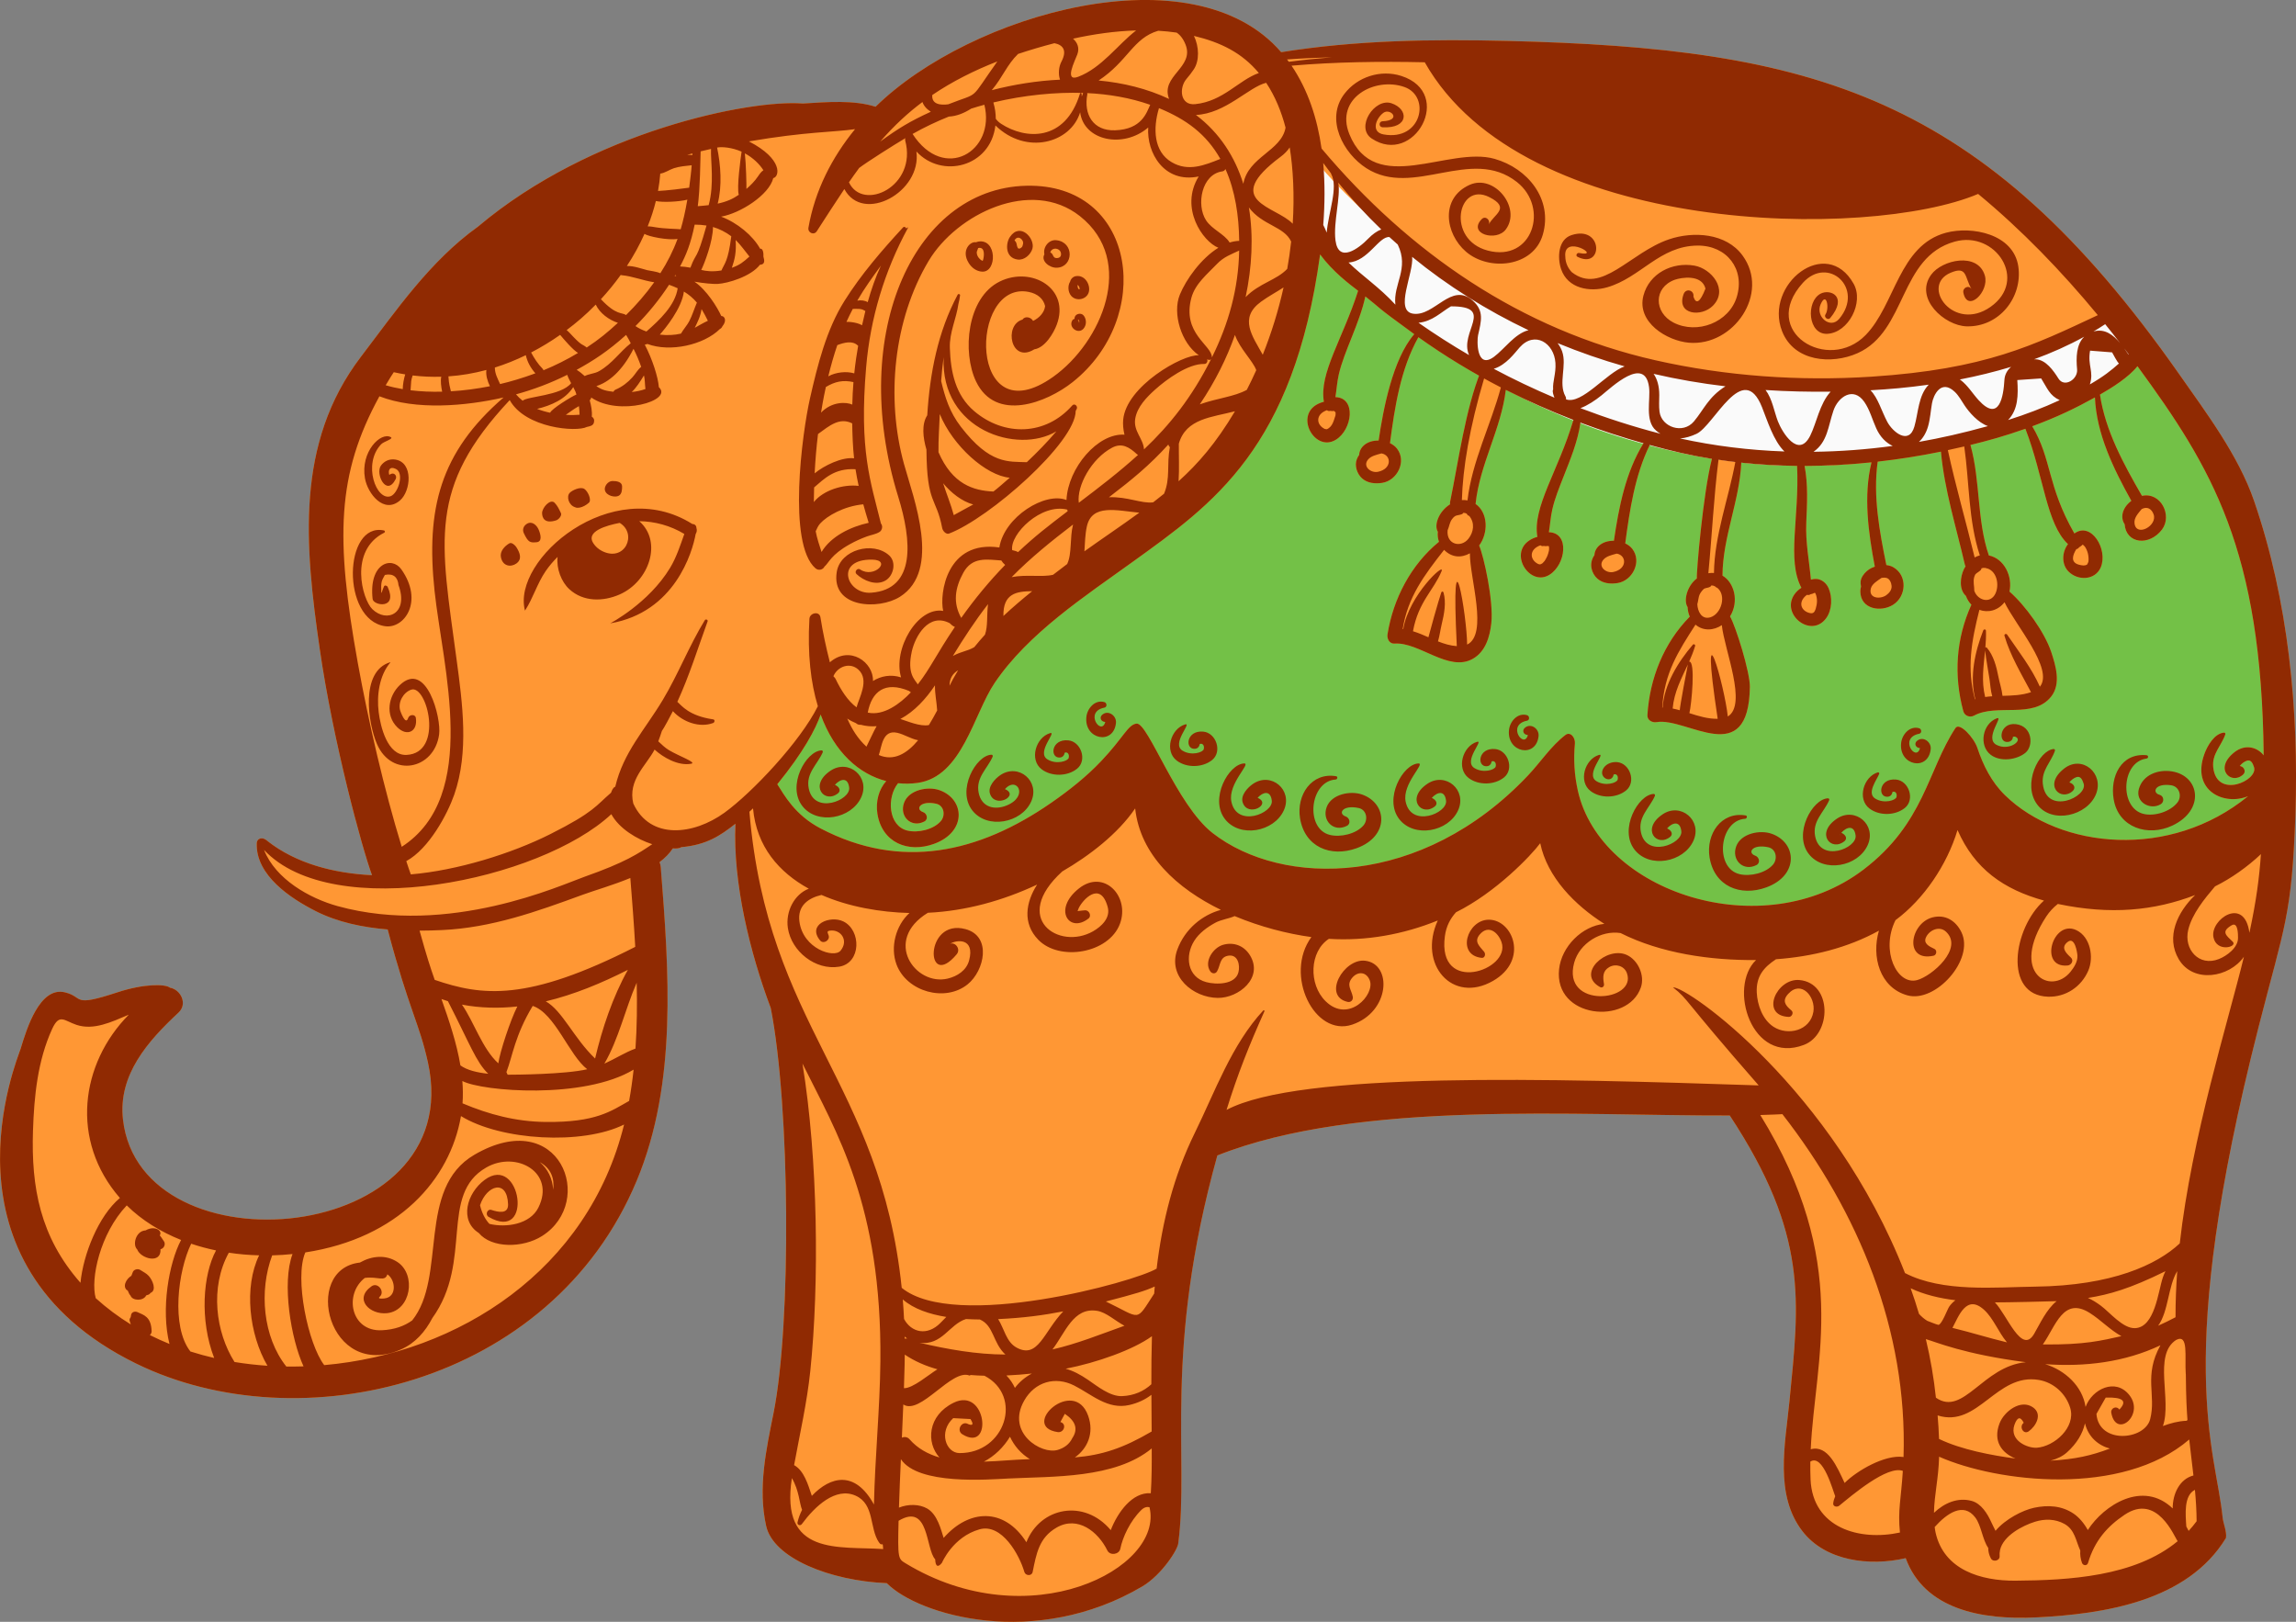 <svg version="1.1" id="图层_1" x="0px" y="0px" width="200.001px" height="141.263px" viewBox="0 0 200.001 141.263" enable-background="new 0 0 200.001 141.263" xml:space="preserve" xmlns="http://www.w3.org/2000/svg" xmlns:xlink="http://www.w3.org/1999/xlink" xmlns:xml="http://www.w3.org/XML/1998/namespace">
  <rect x="0" y="0" width="200.001" height="141.263" fill="#808080" stroke="none"/>
  <path fill="#FF9734" d="M199.943,70.988c-0.301,8.764-0.961,9.68-3.195,18.429c-7.498,29.33-3.738,36.781-3.143,42.749
	c0.055,0.546,0.377,1.223,0.293,1.794c-3.359,5.521-10.6,6.622-16.516,6.92c-4.781,0.24-9.75-0.699-11.383-5.16
	c-3.15,0.729-6.988,0.257-9-2.354c-2.441-3.168-1.494-7.59-1.129-11.276c0.869-8.801,1.662-14.508-5.195-24.927
	c-13.217,0.045-32.359-1.394-44.637,3.481c-4.755,17.072-2.437,26.313-3.4,33.747c-0.002,0.532-1.458,2.801-3.137,3.791
	c-9.297,5.484-19.479,2.532-22.258-0.284c-4.946-0.207-9.878-2.179-10.504-4.972c-0.742-3.31,0.007-6.688,0.643-9.856
	c1.562-7.777,1.44-26.723-0.245-35.266c-1.814-4.83-3.312-10.921-3.077-16.055c-1.322,1.043-2.504,1.842-4.721,2.042
	c-0.206,0.134-0.483,0.121-0.737,0.107c-0.286,0.444-0.683,0.841-1.154,1.197c0.054,0.132,0.095,0.274,0.107,0.438
	c0.705,8.995,1.461,18.771-2.09,27.299c-7.447,17.893-29.412,22.889-43.6,15.943C-6.005,110.028,1.542,92.188,1.799,91.336
	c0.52-1.717,1.657-5.451,3.872-4.896c1.68,0.42,0.514,1.325,4.564-0.008c2.273-0.749,4.165-0.738,4.571-0.4
	c0.914,0.156,1.57,1.395,0.736,2.172c-2.653,2.473-5.276,5.41-4.832,9.316c1.526,13.437,30.063,10.975,26.567-4.968
	c-0.756-3.45-1.65-4.56-3.51-11.593c-2.189-0.183-4.362-0.635-6.25-1.589c-2.191-1.107-5.253-3.117-5.155-5.926
	c0.012-0.353,0.354-0.509,0.652-0.374c0.015,0.006,0.024,0.013,0.038,0.019c0.013,0.004,0.023,0.012,0.035,0.018
	c0.089,0.046,0.154,0.092,0.2,0.143c2.479,1.954,5.775,2.822,9.116,2.981c-0.879-2.37-3.382-11.622-4.544-19.638
	C26.543,47.5,25.71,38.6,31.431,31.088c3.063-4.021,6.035-8.362,10.198-11.34c0.001-0.001,0.002-0.002,0.003-0.002
	c9.89-8.346,23.727-11.096,28.302-10.729c2.174-0.135,4.415-0.319,6.335,0.279c8.297-8.118,27.686-13.636,35.332-4.75
	c6.481-1.049,13.186-1.143,19.715-0.981c26.498,0.651,41.357,4.567,58.496,29.008c2.375,3.39,5.172,7.095,6.537,11.061
	C199.343,52.34,200.255,61.823,199.943,70.988z" class="color c1"/>
  <path fill="#73C147" d="M195.404,67.457c0.246-0.229,0.104-0.607-0.186-0.706c-0.041-0.014-0.078-0.024-0.113-0.035
	c0.15-0.198,0.371-0.363,0.592-0.447c0.393-0.147,0.545,0.242,0.648,0.554c0.383,1.157-3.24,2.808-3.553,0.027
	c-0.135-1.187,0.713-1.886,1.055-2.892c0.023-0.067-0.039-0.153-0.111-0.146c-0.848,0.075-1.461,1.159-1.717,1.87
	c-1.162,3.215,1.754,4.534,3.814,3.663c-6.793,5.571-16.385,4.615-21.189-0.086c-1.17-1.145-1.893-2.589-2.402-4.119
	c-0.293-0.883-1.551-2.262-1.904-1.726c-2.432,3.703-2.713,8.297-8.012,12.332c-8.783,6.688-22.923,1.969-24.886-6.89
	c-0.303-1.367-0.381-2.711-0.254-4.087c0.049-0.521-0.392-1.082-0.828-0.746c-1.258,0.968-2.149,2.349-3.235,3.5
	c-9.278,9.836-21.417,9.772-27.497,5.038c-3.13-2.437-5.622-9.647-6.621-9.533c-0.76,0.088-1.137,1.223-3.101,3.286
	c-1.293,1.36-2.778,2.532-4.316,3.6c-6.37,4.421-13.133,5.888-20.1,2.251c-2.254-1.177-3.165-2.906-3.779-3.855
	c2.311-2.839,3.349-4.838,3.776-6.074c1.222,3.352,3.388,5.198,5.714,5.799c-0.64,0.711-0.94,1.778-0.767,2.856
	c0.406,2.516,2.676,3.432,4.934,2.609c2.856-1.039,2.686-3.871,0.495-4.665c-1.024-0.372-2.688-0.044-3.106,1.081
	c-0.441,1.19,0.615,2.233,1.764,1.637c0.364-0.189,0.235-0.695-0.106-0.813c-0.717-0.247-0.272-1.038,1.127-0.736
	c0.712,0.153,0.832,1.025,0.422,1.508c-0.637,0.75-1.998,1.058-2.922,0.835c-1.67-0.402-1.821-2.888-0.812-4.128
	c0.564,0.059,1.132,0.051,1.69-0.025c3.903-0.532,4.885-5.997,6.729-8.719c2.933-4.33,7.854-7.534,12.04-10.553
	c6.961-5.018,13.996-9.865,16.304-26.763c1.111,1.511,2.549,2.584,3.313,3.169c-1.338,4.188-3.414,7.184-2.982,9.668
	c-2.852,0.724-0.911,4.516,1.05,3.301c1.423-0.881,1.789-3.659-0.049-3.705c0.105-0.651,0.146-1.316,0.294-1.972
	c0.458-2.017,1.802-4.425,2.317-6.801c1.523,1.196,0.596,0.624,4.26,3.287c-1.894,2.185-2.715,6.612-3.104,9.268
	c-1.051-0.018-1.673,0.604-1.694,1.249c-0.078,0.109-0.147,0.229-0.2,0.363c-0.227,0.566,0.012,1.292,0.452,1.682
	c0.481,0.426,1.144,0.483,1.751,0.39c1.314-0.203,2.146-1.863,1.298-2.973c-0.156-0.204-0.373-0.365-0.619-0.483
	c0.413-3.136,0.917-6.447,2.474-9.233c1.693,1.211,3.462,2.328,5.287,3.354c-1.24,3.297-1.823,7.621-2.523,10.993
	c-0.016,0.075-0.015,0.145-0.001,0.208c-1.025,0.655-1.408,1.842-1.067,2.393c-0.029,0.306-0.004,0.584,0.1,0.874
	c-2.445,1.999-3.992,4.973-4.484,8.062c-0.061,0.378,0.163,0.835,0.612,0.804c2.159-0.148,4.723,2.521,6.825,1.323
	c1.102-0.628,1.472-1.904,1.604-3.097c0.214-1.92-0.654-5.838-1.06-6.767c0.801-1.062,0.801-2.847-0.31-3.621
	c0.349-3.44,2.225-6.507,2.632-9.935c1.918,0.971,3.887,1.844,5.892,2.618c-1.303,4.42-3.589,7.595-3.139,10.184
	c-0.259,0.066-0.509,0.18-0.723,0.325c-1.767,1.2,0.075,4.027,1.773,2.977c1.423-0.882,1.789-3.66-0.05-3.705
	c0.106-0.652,0.146-1.317,0.295-1.973c0.22-0.969,0.602-1.904,0.964-2.826c0.606-1.546,1.263-3.098,1.489-4.748
	c1.811,0.679,3.646,1.279,5.496,1.8c-1.561,2.517-2.154,5.592-2.579,8.492c-1.052-0.018-1.674,0.605-1.695,1.249
	c-0.527,0.746-0.239,1.61,0.252,2.045c0.482,0.426,1.144,0.483,1.752,0.39c1.313-0.203,2.146-1.863,1.298-2.972
	c-0.157-0.205-0.373-0.366-0.62-0.483c0.382-2.892,0.841-5.932,2.131-8.572c1.915,0.522,3.461,0.89,5.422,1.206
	c-0.762,2.894-1.373,10.036-1.313,10.416c-0.896,0.683-1.163,1.979-0.807,2.494c0.014,0.29,0.072,0.573,0.189,0.835
	c-2.27,2.304-3.49,5.377-3.69,8.575c-0.028,0.446,0.424,0.677,0.804,0.612c2.641-0.444,8.025,4.189,8.119-3.074
	c0.018-1.269-1.227-5.263-1.727-6.134c0.811-1.32,0.361-2.957-0.658-3.551c0.016-3.356,1.488-6.502,1.637-9.839
	c1.613,0.171,3.236,0.262,4.863,0.278c0.213,4.485-0.91,8.202,0.375,10.62c-0.242,0.152-0.455,0.354-0.615,0.585
	c-1.197,1.75,1.48,3.854,2.779,2.052c0.512-0.709,0.547-1.828,0.203-2.607c-0.162-0.365-0.469-0.664-0.857-0.769
	c-0.197-0.052-0.447-0.038-0.682,0.03c-0.148-1.64-0.477-3.24-0.406-4.941c0.068-1.658,0.17-3.33-0.146-4.965
	c1.945-0.004,3.893-0.112,5.83-0.313c-0.719,2.952-0.27,6.126,0.289,9.087c-0.098,0.033-0.191,0.07-0.281,0.112
	c-0.293,0.138-0.578,0.39-0.756,0.661c-0.221,0.339-0.232,0.589-0.164,0.964c-0.039,0.141-0.063,0.288-0.059,0.444
	c0.029,1.538,1.801,1.806,2.857,1.134c1.15-0.731,1.258-2.535,0.027-3.256c-0.193-0.113-0.404-0.172-0.619-0.195
	c-0.6-2.933-1.174-6.022-0.756-9.012c1.854-0.209,3.695-0.501,5.512-0.871c0.299,3.323,1.338,6.604,2.082,9.837
	c0.014,0.058,0.035,0.104,0.063,0.146c-0.051,0.08-0.098,0.161-0.141,0.246c-0.332,0.682-0.447,1.789,0.17,2.335
	c0.111,0.307,0.275,0.563,0.479,0.768c-1.346,2.962-1.551,6.149-0.703,9.28c0.109,0.405,0.574,0.573,0.932,0.38
	c1.992-1.084,5.168,0.325,6.729-1.67c0.863-1.104,0.385-2.693-0.008-3.876c-0.57-1.72-2.277-4.078-3.635-5.258
	c0.283-1.307-0.443-2.866-1.797-3.147c-1.059-3.107-0.725-6.482-1.602-9.622c1.559-0.383,2.969-0.769,4.787-1.412
	c1.631,4.23,1.82,8.276,3.711,10.048c-0.523,0.674-0.582,1.74,0.027,2.368c0.822,0.85,2.35,0.79,2.828-0.351
	c0.648-1.554-0.83-4.01-2.299-2.942c-2.387-4.17-1.951-6.461-3.672-9.34c2.195-0.813,3.775-1.579,5.463-2.514
	c0.133,3.199,1.633,6.244,3.172,9.01c-0.844,0.641-0.957,1.496-0.586,2.032c0.131,1.731,2.162,1.92,3.256,0.465
	c0.912-1.215-0.092-3.283-1.746-2.93c-1.586-2.749-3.188-5.655-3.66-8.822c1.041-0.594,2.49-1.498,3.268-2.475
	c6.492,8.879,10.814,15.988,10.996,33.9c-0.557-0.722-1.605-1.005-2.535-0.28C192.785,66.967,194.371,68.428,195.404,67.457z" class="color c2"/>
  <path fill="#FAFAFA" d="M150.044,32.954c19.277,2.782,34.01-5.946,34.01-5.946s-0.674,1.229,2.193,3.581
	c0.141,1.332-17.123,13.556-39.491,8.929c-21.904-4.53-32.354-19.41-32.354-19.41l-0.56-7.063
	C113.842,13.043,125.493,29.41,150.044,32.954z" class="color c3"/>
  <path fill="#902A02" d="M196.349,43.634c-1.365-3.966-4.162-7.671-6.537-11.061c-17.139-24.44-31.998-28.356-58.496-29.008
	c-6.529-0.161-13.233-0.067-19.715,0.981c-7.646-8.886-27.035-3.368-35.332,4.75c-1.92-0.599-4.161-0.414-6.335-0.279
	c-4.575-0.367-18.412,2.383-28.302,10.729c-0.001,0-0.002,0.001-0.003,0.002c-4.163,2.978-7.135,7.318-10.198,11.34
	C25.71,38.6,26.543,47.5,27.862,56.593c1.162,8.016,3.665,17.268,4.544,19.638c-3.341-0.159-6.638-1.027-9.116-2.981
	c-0.046-0.051-0.111-0.097-0.2-0.143c-0.012-0.006-0.022-0.014-0.035-0.018c-0.014-0.006-0.023-0.013-0.038-0.019
	c-0.299-0.135-0.641,0.021-0.652,0.374c-0.098,2.809,2.964,4.818,5.155,5.926c1.888,0.954,4.061,1.406,6.25,1.589
	c1.859,7.033,2.754,8.143,3.51,11.593c3.495,15.942-25.041,18.404-26.567,4.968c-0.444-3.906,2.179-6.844,4.832-9.316
	c0.834-0.777,0.178-2.016-0.736-2.172c-0.406-0.338-2.298-0.349-4.571,0.4c-4.051,1.333-2.885,0.428-4.564,0.008
	c-2.215-0.555-3.353,3.18-3.872,4.896c-0.257,0.852-7.805,18.691,10.066,27.438c14.188,6.945,36.152,1.949,43.6-15.943
	c3.551-8.528,2.795-18.304,2.09-27.299c-0.013-0.163-0.054-0.306-0.107-0.438c0.472-0.356,0.868-0.753,1.154-1.197
	c0.254,0.014,0.531,0.026,0.737-0.107c2.217-0.2,3.398-0.999,4.721-2.042c-0.234,5.134,1.263,11.225,3.077,16.055
	c1.686,8.543,1.807,27.488,0.245,35.266c-0.636,3.168-1.385,6.547-0.643,9.856c0.626,2.793,5.558,4.765,10.504,4.972
	c2.779,2.816,12.961,5.769,22.258,0.284c1.679-0.99,3.135-3.259,3.137-3.791c0.964-7.435-1.354-16.675,3.4-33.747
	c12.277-4.875,31.42-3.437,44.637-3.481c6.857,10.419,6.064,16.126,5.195,24.927c-0.365,3.687-1.313,8.108,1.129,11.276
	c2.012,2.611,5.85,3.083,9,2.354c1.633,4.461,6.602,5.4,11.383,5.16c5.916-0.298,13.156-1.398,16.516-6.92
	c0.084-0.571-0.238-1.248-0.293-1.794c-0.596-5.968-4.355-13.419,3.143-42.749c2.234-8.749,2.895-9.665,3.195-18.429
	C200.255,61.823,199.343,52.34,196.349,43.634z M185.423,30.854c-0.006,0.008-0.014,0.016-0.021,0.023
	C185.06,30.375,184.814,30.042,185.423,30.854z M184.669,29.873c-0.588-0.704-1.336-1.282-2.311-0.998
	c0.346-0.206,0.688-0.416,1.021-0.638C183.816,28.778,184.246,29.323,184.669,29.873z M182.062,30.542
	c0.641,0.051,1.279,0.101,1.92,0.15c0.088,0.165,0.451,0.849,0.596,0.97c-0.689,0.609-1.287,1.098-2.533,1.822
	C182.41,32.346,181.833,31.865,182.062,30.542z M124.108,5.425c8.603,15.202,38.718,15.49,48.204,11.467
	c3.777,3.119,7.279,6.746,10.426,10.559c-5.604,2.622-9.779,4.708-19.684,5.356c-6.266,0.411-12.732-0.039-18.86-1.428
	c-11.725-2.655-21.444-9.376-29.076-18.443c-0.37-2.608-1.173-5.095-2.614-7.215C116.347,5.389,120.232,5.341,124.108,5.425z
	 M180.933,32.179c0.078,0.861-1.109,1.619-1.625,0.794c-0.432-0.688-1.094-1.637-1.971-1.677c-0.047-0.002-0.098-0.002-0.148-0.002
	c1.52-0.552,2.982-1.206,4.365-1.966C180.855,30.002,180.839,31.152,180.933,32.179z M176.919,60.291
	c-0.799,0.273-1.641,0.297-2.484,0.319c-0.057-0.561-0.256-1.136-0.357-1.665c-0.168-0.872-0.42-1.854-1.012-2.536
	c-0.031-0.037-0.086-0.032-0.123-0.008c0.041-0.476,0.068-0.96,0.051-1.458c-0.004-0.143-0.188-0.155-0.236-0.031
	c-0.725,1.854-1.209,4.025-0.688,5.99c-0.014,0.004-0.023,0.006-0.035,0.01c-0.729-2.711-0.305-5.063,0.387-7.793
	c0.738,0.271,1.617,0.076,2.188-0.664c0.92,1.948,4.332,5.83,3.082,7.358c-0.723-1.626-1.854-3.074-2.852-4.534
	c-0.078-0.117-0.277-0.047-0.234,0.1C175.115,57.114,176.076,58.697,176.919,60.291z M173.541,60.647
	c-0.207,0.014-0.414,0.034-0.619,0.064c-0.342-1.407-0.131-2.708-0.002-4.06c0.09,0.836,0.258,1.677,0.383,2.507
	C173.373,59.632,173.398,60.169,173.541,60.647z M173.818,51.702c-0.434,0.912-1.535,0.608-1.834-0.224
	c-0.004-0.008-0.004-0.016-0.006-0.023c0.008-0.4-0.125-0.767-0.008-1.188c0.021-0.077,0.057-0.156,0.096-0.233
	c0.125-0.149,0.305-0.21,0.467-0.372c0.041-0.042,0.063-0.1,0.068-0.159c0.1-0.037,0.207-0.054,0.32-0.037
	c0.023,0.003,0.045,0.011,0.068,0.016c0.047,0.021,0.094,0.033,0.143,0.037C173.964,49.804,174.164,50.976,173.818,51.702z
	 M172.009,48.556c-0.756-3.129-1.654-6.202-2.334-9.349c0.477-0.102,0.955-0.208,1.428-0.32c0.451,3.144,0.355,6.467,1.357,9.489
	C172.3,48.415,172.152,48.477,172.009,48.556z M167.156,38.49c0.342-0.315,0.625-0.762,0.795-1.354
	c0.188-0.653,0.225-1.347,0.342-2.014c0.117-0.673,0.777-2.137,1.988-0.988c0.336,0.319,0.59,0.783,0.844,1.17
	c0.398,0.606,1.188,1.515,2.039,1.811C170.986,37.725,169.017,38.162,167.156,38.49z M149.625,62.609
	c-0.846,0.017-1.654-0.234-2.465-0.491c0.184-0.747,0.555-4.568-0.02-4.489c0.195-0.438,0.377-0.889,0.521-1.367
	c0.033-0.111-0.121-0.199-0.201-0.106c-1.291,1.504-2.503,3.476-2.63,5.476c-0.013,0-0.024,0-0.036,0
	c0.177-3,1.381-4.867,2.898-7.225c0.674,0.584,1.6,0.512,2.293,0.045c0.219,2.14,2.244,6.916,0.52,7.956
	C150.248,59.829,147.98,51.696,149.625,62.609z M147.027,57.878c-0.074,0.325-0.695,3.629-0.706,3.985
	c-0.205-0.058-0.411-0.107-0.619-0.149C145.83,60.268,146.46,59.111,147.027,57.878z M148.992,53.767
	c-0.758,0.232-1.115-0.511-1.141-1.14c0.084-0.282,0.102-0.63,0.191-0.822c0.08-0.175,0.219-0.366,0.389-0.521
	c0.168-0.087,0.357-0.074,0.535-0.17c0.051-0.027,0.08-0.07,0.098-0.117c0.188-0.004,0.236,0.031,0.346,0.089
	c0.051,0.059,0.113,0.101,0.188,0.121C150.408,51.868,149.947,53.474,148.992,53.767z M149.3,49.908
	c-0.16-0.014-0.324-0.006-0.488,0.022c0.318-3.3,0.469-6.591,0.883-9.883c0.486,0.072,0.977,0.139,1.467,0.196
	C150.564,43.451,149.345,46.636,149.3,49.908z M146.349,38.19c0.471-0.037,0.951-0.18,1.432-0.403
	c1.535-0.716,4.037-6.476,5.701-2.33c0.447,1.116,1.01,2.964,1.959,3.867C152.376,39.216,149.33,38.846,146.349,38.19z
	 M136.077,30.616c-0.097-0.278-0.234-0.518-0.398-0.73c1.905,0.786,3.857,1.464,5.841,2.026c-1.587,0.56-3.729,3.361-5.105,2.874
	c0.013-0.083-0.001-0.175-0.054-0.269C135.728,33.379,136.506,31.842,136.077,30.616z M139.516,34.427
	c0.861-0.692,3.761-3.475,4.129-0.716c0.147,1.107-0.396,2.936,0.616,3.794c0.124,0.105,0.25,0.196,0.379,0.276
	c-2.419-0.628-4.741-1.381-6.971-2.229C138.296,35.317,138.951,34.882,139.516,34.427z M144.558,35.859
	c-0.061-0.475-0.024-0.972-0.022-1.448c0.002-0.782-0.182-1.402-0.494-1.849c2.055,0.479,4.147,0.836,6.259,1.087
	c-1.482,0.927-1.877,2.021-2.744,3.057C146.598,37.85,144.731,37.209,144.558,35.859z M154.871,36.702
	c-0.326-0.844-0.494-1.972-1.076-2.73c1.889,0.123,3.783,0.166,5.67,0.143c-0.965,1.045-1.23,2.747-1.787,3.848
	C156.656,39.974,155.244,37.662,154.871,36.702z M159.708,35.765c0.418-1.221,1.748-2.114,2.689-0.758
	c0.473,0.681,0.699,1.545,1.039,2.299c0.342,0.763,0.863,1.274,1.436,1.536c-2.283,0.31-4.59,0.482-6.898,0.51
	C159.201,38.488,159.244,37.122,159.708,35.765z M164.398,36.744c-0.514-0.973-0.807-2.084-1.463-2.751
	c1.641-0.093,3.164-0.22,5.072-0.487c-0.912,0.954-0.898,2.433-1.246,3.642C166.287,38.801,164.869,37.629,164.398,36.744z
	 M172.351,34.852c-0.535-0.586-0.916-1.25-1.553-1.744c-0.027-0.02-0.055-0.036-0.082-0.055c1.502-0.29,2.998-0.655,4.467-1.099
	c-0.328,0.284-0.555,0.664-0.582,1.149C174.521,34.481,174.171,36.845,172.351,34.852z M175.724,33.104
	c0.693-0.048,1.387-0.095,2.078-0.143c0.541,0.858,0.725,1.484,1.615,1.894c-1.453,0.676-2.961,1.241-4.494,1.729
	C175.804,35.664,175.808,34.408,175.724,33.104z M135.29,33.931c-0.1,0.148,0.052,0.543,0.115,0.71
	c-1.799-0.761-3.564-1.601-5.288-2.518c1.086-0.327,1.835-1.391,2.263-1.869c1.304-1.459,2.994-0.379,3.111,1.35
	C135.555,32.553,135.237,33.195,135.29,33.931z M128.298,26.195c-1.873-1.675-3.346,1.395-5.201,1.128
	c-1.662-0.239,0.058-3.518-0.087-4.95c3.092,2.532,6.511,4.667,10.135,6.39c-1.173,0.278-2.105,1.648-3.002,2.312
	c-1.558,1.15-1.491-1.438-1.392-1.879C129.032,27.956,129.292,27.084,128.298,26.195z M127.969,30.93
	c-1.507-0.876-2.976-1.817-4.405-2.815c1.228-0.127,1.939-0.911,2.825-1.432C130.311,26.676,127.066,28.923,127.969,30.93z
	 M121.55,26.538c-1.406-1.531-2.835-2.454-4.082-3.673c1.705-0.098,2.64-2.299,3.56-2.217c0.239,0.221,0.48,0.437,0.725,0.65
	C122.786,23.412,121.339,24.742,121.55,26.538z M116.575,15.909c1.164,1.439,2.415,2.8,3.743,4.075
	c-0.375,0.147-0.759,0.414-1.136,0.804c-0.833,0.863-2.583,2.167-2.849,0.163C116.123,19.357,116.805,17.153,116.575,15.909z
	 M115.262,14.195c0.223,0.307,0.449,0.608,0.679,0.907c0.001,0.019,0.004,0.037,0.015,0.056c0.638,1.152-0.241,3.336-0.391,5.104
	c-0.091-0.229-0.184-0.455-0.299-0.668C115.404,17.808,115.423,15.984,115.262,14.195z M116.007,4.99
	c-1.252,0.102-2.499,0.23-3.74,0.392c-0.051-0.068-0.104-0.136-0.155-0.204C113.407,5.085,114.707,5.025,116.007,4.99z
	 M112.345,12.842c0.299,1.862,0.422,4.179,0.262,6.646c-1.453-1.543-6.305-1.93-1.034-5.848
	C111.896,13.4,112.148,13.131,112.345,12.842z M94.678,45.839c0.448-1.976,2.62-1.363,4.565-1.183
	c-1.583,1.153-3.217,2.245-4.782,3.365C94.511,47.297,94.518,46.546,94.678,45.839z M93.972,43.793
	c-0.191-1.472,1.105-3.845,2.896-4.797c0.862-0.458,1.506-0.039,2.147,0.547c0.039,0.036,0.08,0.063,0.121,0.079
	C97.502,41.106,95.742,42.453,93.972,43.793z M96.601,43.311c2.06-1.582,3.495-2.748,5.17-4.591c0.024,0.093,0.069,0.17,0.134,0.228
	c-0.295,1.563,0.065,2.67-0.506,4.055c-0.313,0.254-0.628,0.505-0.948,0.751C99.436,43.886,98.23,43.247,96.601,43.311z
	 M99.654,39.142c-0.062-0.948-0.943-1.58-0.766-2.673c0.169-1.031,0.998-1.874,1.741-2.542c0.973-0.873,2.867-2.261,4.271-2.225
	c0.214,0.006,0.332-0.23,0.25-0.403c0.136,0.041,0.214,0.099,0.34-0.009C103.828,34.601,101.89,37.03,99.654,39.142z M106.48,14.927
	c0.123-0.017,0.218-0.103,0.267-0.204c0.853,1.909,1.17,4.087,1.198,6.258c-0.279,0.008-0.558,0.058-0.833,0.144
	c-0.465-0.758-1.539-1.137-2.057-1.939C104.182,17.833,104.675,15.167,106.48,14.927z M102.062,14.127
	c-1.579-0.927-1.635-2.949-1.106-4.708c2.37,0.971,4.12,2.253,5.346,4.423C104.909,14.399,103.502,14.975,102.062,14.127z
	 M107.942,21.826c-0.062,3.327-0.918,6.363-2.376,9.311c0.02-1.078-2.627-2.07-1.787-5.195c0.328-1.225,1.387-2.067,2.218-2.94
	C106.598,22.368,107.271,22.142,107.942,21.826z M102.687,38.643c0.624-2.199,2.891-2.296,4.889-2.821
	c-1.671,2.804-3.207,4.556-4.912,6.097C102.735,40.817,102.676,39.734,102.687,38.643z M104.515,35.218
	c1.368-2.043,2.35-4.028,3.061-6.045c0.412,1.191,1.564,2.261,1.855,3.068c-0.261,0.583-0.536,1.155-0.825,1.718
	C107.524,34.555,106.067,34.67,104.515,35.218z M109.849,26.277c0.669-0.487,1.341-0.833,1.959-1.241
	c-0.444,2-1.053,3.972-1.811,5.864C109.102,29.282,107.882,27.708,109.849,26.277z M108.504,25.882
	c0.548-2.584,0.702-5.287,0.285-7.813c1.168,1.572,3.065,1.637,3.682,2.972c-0.087,0.793-0.201,1.586-0.341,2.377
	C111.187,24.417,109.695,24.654,108.504,25.882z M111.983,11.117c-0.365,2.05-3.247,2.523-3.679,4.893
	c-0.729-2.339-2.05-4.428-4.128-5.998c2.577-0.109,4.597-2.433,6.118-2.8C111.072,8.38,111.617,9.717,111.983,11.117z
	 M104.003,3.127c2.347,0.566,4.178,1.469,5.654,3.234c-1.744,0.601-3.1,2.467-5.55,2.711c-1.319,0.132-1.425-1.427-0.742-2.214
	c0.244-0.281,0.406-0.497,0.615-0.804C104.498,5.296,104.455,4.057,104.003,3.127z M100.893,2.679c0.537,0.031,1.071,0.084,1.6,0.16
	c0.312,0.207,0.581,0.543,0.781,1.052c0.788,1.998-2.213,2.715-1.437,4.727c-1.906-0.895-3.989-1.406-6.139-1.606
	C98.264,5.322,98.688,3.321,100.893,2.679z M94.698,8.109c1.87,0.089,3.737,0.402,5.495,1.019c-0.321,0.683-0.722,2.138-3.059,2.22
	c-1.92,0.067-2.748-1.388-2.42-3.127C94.721,8.18,94.713,8.143,94.698,8.109z M93.473,3.369c1.772-0.392,3.633-0.662,5.492-0.717
	c-1.602,1.235-2.999,3.261-5.045,4.035c-1.26,0.479-0.274-1.404-0.075-1.952C94.053,4.165,93.849,3.709,93.473,3.369z M94.347,8.094
	c-0.044,0.105-0.082,0.21-0.115,0.314c-0.006-0.08-0.004-0.158-0.015-0.24c-0.01-0.076-0.115-0.101-0.14-0.019
	c-1.296,4.246-4.777,4.002-6.865,2.637c-0.207-0.136-0.359-0.284-0.471-0.441c-0.002-0.466-0.068-0.936-0.204-1.392
	c0.002-0.011,0.004-0.021,0.005-0.032C89.213,8.279,91.983,8.017,94.347,8.094z M91.848,3.763c0.714,0.137,1.146,0.593,0.608,1.614
	c-0.224,0.424-0.293,1.058-0.119,1.562c-2,0.094-4.009,0.416-5.945,0.915c0.954-1.129,1.318-2.215,2.29-3.155
	C89.731,4.348,90.791,4.039,91.848,3.763z M86.876,5.351c-2.521,3.544-1.428,2.611-4.271,3.733c-0.665,0.089-1.467,0.02-1.395-0.809
	C82.966,7.085,84.885,6.129,86.876,5.351z M79.492,11.667c1.019-0.574,2.074-1.078,3.158-1.512c0.671-0.031,1.336-0.301,1.95-0.694
	c0.38-0.12,0.763-0.233,1.147-0.337C86.751,13.17,82.241,15.916,79.492,11.667z M80.353,8.886c0.104,0.307,0.334,0.596,0.729,0.848
	c-1.821,0.833-2.81,1.437-4.41,2.597C77.925,10.897,79.116,9.81,80.353,8.886z M78.872,12.03c-0.029,0.061-0.042,0.13-0.021,0.208
	c1.073,4.005-3.693,6.229-4.9,3.641c0.291-0.423,0.588-0.84,0.89-1.251C75.514,14.114,77.929,12.586,78.872,12.03z M64.883,13.358
	c0.71,0.381,1.291,0.951,1.616,1.471c-0.176,0.118-0.289,0.264-0.47,0.532c-0.278,0.411-0.63,0.771-1.011,1.096
	C65.035,16.2,64.985,14.247,64.883,13.358z M64.599,13.21c-0.08,0.541-0.437,3.12-0.246,3.758c-0.508,0.352-1.046,0.6-1.837,0.769
	c0.396-1.52,0.271-3.368-0.051-4.884C62.875,12.764,63.773,12.844,64.599,13.21z M63.701,20.579c-0.277,2.23-0.603,2.374-0.858,2.98
	c-0.813,0.132-1.329,0.054-1.759-0.046c0.263-0.516,1.029-2.502,1.021-3.741C62.64,19.929,63.205,20.202,63.701,20.579z
	 M61.031,13.183c0.301-0.073,0.604-0.141,0.905-0.209c-0.044,1.092,0.299,3.018-0.204,4.895c-0.313,0.038-0.631,0.064-0.951,0.091
	C60.841,17.508,60.969,16.593,61.031,13.183z M61.543,19.645c-0.907,3.234-0.851,2.187-1.402,3.67
	c-0.315-0.058-0.636-0.101-0.903-0.106c0.528-0.994,0.931-1.966,1.273-3.644C60.876,19.566,61.215,19.591,61.543,19.645z
	 M60.032,27.991c-0.171,0.328-0.499,0.692-0.712,1.065c-0.56,0.137-1.206,0.166-1.846,0.089c0.447-0.49,1.927-2.294,2.098-3.75
	c0.427,0.256,0.805,0.571,1.133,0.963C60.472,26.898,60.306,27.464,60.032,27.991z M61.112,26.922
	c0.204,0.327,0.374,0.669,0.55,1.019c-0.387,0.174-0.763,0.402-1.143,0.612C60.703,28.174,61.024,27.572,61.112,26.922z
	 M49.935,33.717c0.203,0.381,0.215,0.45,0.278,0.646c-0.434,0.179-2.172,1.249-2.292,1.587c-0.39-0.081-0.771-0.191-1.136-0.335
	C48.017,35.316,49.257,34.776,49.935,33.717z M45.526,34.905c-0.208-0.165-0.402-0.349-0.577-0.556
	c1.54-0.423,3.031-0.986,4.462-1.7c0.082,0.242,0.208,0.487,0.339,0.728C48.878,34.478,45.934,34.513,45.526,34.905z M50.429,35.374
	c0.031,0.256,0.052,0.499,0.057,0.75c-0.588,0.016-0.48,0.054-1.198,0.008C49.772,35.81,49.86,35.699,50.429,35.374z M50.232,32.213
	c1.436-0.787,2.726-1.618,4.306-3.042c0.156,0.241,0.299,0.517,0.405,0.729c-0.94,0.732-1.596,1.767-2.76,2.429
	c-0.394,0.224-0.866,0.224-1.251,0.426C50.711,32.556,50.484,32.367,50.232,32.213z M55.186,30.381
	c0.259,0.505,0.479,1.033,0.668,1.572c-0.329,0.267-0.479,0.595-0.761,0.907c-0.412,0.457-0.896,0.832-1.462,1.072
	c-0.102,0.043-0.159,0.114-0.193,0.193c-0.62-0.074-0.975-0.138-1.49-0.495C52.996,33.304,54.194,32.346,55.186,30.381z
	 M56.094,32.7c0.089,0.321,0.074,0.789,0.129,1.185c-0.383,0.135-0.786,0.219-1.195,0.261C55.408,33.796,55.774,33.23,56.094,32.7z
	 M55.354,28.403c1.099-1.095,2.083-2.308,2.929-3.599c0.264,0.098,0.513,0.196,0.75,0.306c-0.226,1.497-1.582,2.766-2.724,3.765
	C55.962,28.752,55.637,28.596,55.354,28.403z M58.768,24.039c0.018-0.028,0.032-0.058,0.049-0.086
	c0.029,0.028,0.056,0.058,0.089,0.083C58.86,24.036,58.814,24.036,58.768,24.039z M60.319,13.367
	c-0.003,0.046-0.007,0.093-0.01,0.139c-0.148-0.018-0.298-0.024-0.447-0.021C60.014,13.444,60.167,13.406,60.319,13.367z
	 M57.515,15.121c0.401-0.047,0.792-0.34,1.173-0.464c0.511-0.166,1.035-0.206,1.563-0.263c-0.019,0.38-0.152,1.477-0.218,1.953
	c-1.948,0.271-2.714,0.283-2.714,0.283C57.412,16.13,57.477,15.627,57.515,15.121z M57.132,17.51
	c0.563,0.128,1.981,0.075,2.742-0.119c-0.188,1.089-0.365,1.832-0.579,2.58c-0.388-0.043-1.395-0.038-2.232-0.182
	c-0.106-0.018-0.389-0.076-0.644-0.072C56.708,18.996,56.949,18.257,57.132,17.51z M56.143,20.367
	c0.291,0.229,2.075,0.587,2.877,0.442c-0.382,1.047-0.892,2.045-1.498,2.99c-0.362-0.16-0.911-0.21-1.121-0.262
	c-0.46-0.113-1.192-0.39-1.794-0.368C55.194,22.276,55.711,21.337,56.143,20.367z M54.07,23.95c0.025,0.008,0.051,0.016,0.081,0.02
	c0.969,0.091,1.885,0.477,2.838,0.615c-0.731,1.021-1.565,1.976-2.453,2.856c-0.38-0.261-0.829,0.061-2.192-1.38
	C52.957,25.397,53.536,24.691,54.07,23.95z M51.895,26.531c0.348,0.747,1.146,1.335,1.93,1.588c-0.91,0.84-1.629,1.432-2.715,2.15
	c-0.418-0.332-0.368-0.104-1.167-0.93c-0.181-0.188-0.369-0.41-0.582-0.589C50.22,28.103,50.988,27.458,51.895,26.531z
	 M48.794,29.168c0.322,0.389,1.115,1.316,1.557,1.575c-0.963,0.577-1.968,1.084-3.009,1.509c-0.016-0.053-0.042-0.104-0.09-0.15
	c-0.398-0.398-0.717-0.897-0.987-1.399C47.135,30.251,47.981,29.741,48.794,29.168z M45.802,30.937
	c0.137,0.598,0.419,1.107,0.835,1.581c-1.096,0.406-2.198,0.732-3.075,0.934c-0.209-0.476-0.454-0.884-0.457-1.438
	C44.025,31.726,44.925,31.364,45.802,30.937z M42.368,32.225c-0.063,0.457,0.098,0.987,0.31,1.416
	c-1.071,0.213-2.226,0.372-3.401,0.442c-0.217-0.854-0.172-0.92-0.215-1.3C40.18,32.707,41.286,32.515,42.368,32.225z
	 M35.946,32.704c0.835,0.101,1.666,0.136,2.491,0.109c-0.08,0.393-0.005,0.896,0.078,1.303c-0.924,0.024-1.85-0.013-2.753-0.122
	C35.83,33.097,35.785,33.205,35.946,32.704z M34.301,32.42c0.333,0.075,0.665,0.138,0.997,0.191
	c-0.127,0.406-0.207,0.866-0.216,1.283c-0.509-0.085-1.005-0.196-1.487-0.338C34.046,32.794,34.059,32.8,34.301,32.42z
	 M31.169,57.75c-1.968-10.903-1.825-16.453,1.881-23.231c3.175,1.232,7.487,0.859,10.815,0.103
	c-5.541,4.788-6.77,9.703-6.011,16.854c0.703,6.614,3.974,17.871-2.86,22.283C33.475,68.828,32.08,62.786,31.169,57.75z
	 M36.547,81.061c0.671-0.002,1.332-0.021,1.976-0.051c4.292-0.199,8.215-1.601,12.206-3.065c1.065-0.392,2.664-0.841,4.179-1.47
	c0.156,1.968,0.315,3.977,0.427,6c-9.428,4.801-13.354,4.277-17.468,2.875C37.475,84.226,37.205,83.417,36.547,81.061z
	 M40.238,87.505c1.607,0.311,3.292,0.333,4.827,0.161c-0.598,1.162-1.521,3.962-1.657,4.953
	C42.006,91.353,41.263,88.956,40.238,87.505z M42.53,93.528c-0.969-0.102-1.855-0.314-2.424-0.73
	c-0.327-1.951-0.981-3.884-1.65-5.778c0.186,0.066,0.372,0.13,0.563,0.188C40.939,90.948,41.465,92.504,42.53,93.528z
	 M46.404,87.618c1.941,0.635,3.179,4.323,4.749,5.516c-1.894,0.449-6.372,0.48-6.935,0.477c-0.03-0.082-0.065-0.156-0.104-0.225
	C44.651,91.98,44.855,90.183,46.404,87.618z M47.542,87.221c2.49-0.594,4.861-1.588,7.151-2.744
	c-1.311,2.334-2.255,5.15-2.855,7.723C49.982,90.424,48.99,88.034,47.542,87.221z M2.873,98.493
	c0.099-3.031,0.408-6.106,1.665-8.859c0.639-1.4,1.052-0.719,2.133-0.363c1.493,0.49,3.022-0.242,4.547-0.889
	c-4.21,4.266-5.134,10.957-0.773,15.967c-1.869,1.561-3.194,4.908-3.435,7.385C3.489,107.739,2.714,103.415,2.873,98.493z
	 M13.056,116.29c0.094-0.089,0.156-0.211,0.152-0.339c-0.037-1.27-0.697-1.411-1.225-1.657c-0.21-0.1-0.506-0.032-0.561,0.228
	c-0.016,0.071-0.027,0.141-0.038,0.21c-0.195,0.25-0.053,0.361,0.01,0.631c-1.081-0.666-2.103-1.429-3.055-2.289
	c-0.476-1.671,0.372-5.619,2.702-8.08c1.325,1.313,2.987,2.314,4.733,3.012c-1.076,2.031-1.766,6.075-1.011,9.057
	C14.185,116.825,13.614,116.571,13.056,116.29z M18.656,118.284c-0.7-0.161-1.391-0.351-2.07-0.566
	c-1.704-2.17-1.08-7.038,0.068-9.387c0.704,0.237,1.428,0.43,2.164,0.584C17.672,111.036,17.382,114.985,18.656,118.284z
	 M20.429,118.633c-1.642-2.589-2.159-6.509-0.496-9.519c0.871,0.132,1.754,0.207,2.639,0.229c-1.34,2.758-0.876,6.871,0.724,9.618
	C22.333,118.899,21.375,118.788,20.429,118.633z M24.94,119.028c-2.046-2.578-2.386-6.604-1.231-9.682
	c0.594-0.016,1.185-0.055,1.772-0.115c-0.947,2.525-0.138,7.406,0.961,9.783C25.941,119.03,25.44,119.034,24.94,119.028z
	 M28.243,118.906c-1.401-1.823-2.617-7.584-1.646-9.817c8.116-1.246,12.604-6.348,13.558-11.874
	c3.472,2.133,10.577,2.54,14.208,0.735C51.241,110.618,39.969,117.874,28.243,118.906z M54.801,95.895
	c-1.565,0.869-2.85,1.878-7.265,1.831c-2.572-0.026-4.936-0.646-7.245-1.622c0.046-0.65,0.037-1.299-0.016-1.945
	c1.739,0.914,10.597,1.621,14.918-0.992C55.094,94.083,54.965,94.994,54.801,95.895z M55.356,91.334
	c-0.916,0.334-1.801,0.906-2.709,1.312c1.254-2.157,1.799-4.723,2.814-7.048C55.507,87.516,55.486,89.434,55.356,91.334z
	 M50.918,76.367c-2.001,0.705-11.802,5.223-21.493,2.562c-2.467-0.678-5.424-2.354-6.424-4.896v-0.001
	c6,6.409,24.057,2.663,30.25-3.115c0.682,1.26,2.25,2.199,3.565,2.615C55.608,74.345,54.496,75.106,50.918,76.367z M63.11,70.787
	c-2.698,1.954-6.47,2.388-7.944-0.797c-0.489-2.054,1.111-3.286,1.854-4.699c0.728,0.67,2.05,1.447,3.188,1.232
	c0.53-0.101-1.072-0.663-1.938-1.184c-0.346-0.208-0.633-0.494-0.928-0.766c0.114-0.296,0.216-0.6,0.313-0.903
	c0.151-0.188,0.771-1.348,0.96-1.728c0.85,0.944,2.318,1.479,3.507,1.034c0.134-0.05,0.179-0.291,0-0.317
	c-2.109-0.307-2.739-1.193-3.119-1.529c1.039-2.26,1.767-4.613,2.635-7.005c0.054-0.146-0.168-0.229-0.244-0.103
	c-1.369,2.242-2.313,4.701-3.665,6.954c-1.571,2.619-3.42,4.532-4.135,7.549c-0.193,0.066-0.294,0.321-0.366,0.522
	c-1.309,1.12-1.452,1.676-5.276,3.6c-3.419,1.721-8.142,3.174-12.165,3.515c-0.093-0.232-0.317-0.916-0.396-1.155
	c1.995-1.092,3.588-4.104,4.177-5.789c1.296-3.712,0.718-7.956,0.207-11.752c-1.4-10.418-2.544-14.965,4.626-22.616
	c1.357,2.453,5.823,2.805,6.718,2.338c0.284-0.065,0.554-0.104,0.621-0.4c0.055-0.242-0.03-0.397-0.189-0.497
	c0.045-0.459-0.057-0.969-0.182-1.429c0.08-0.064,0.122-0.149,0.129-0.241c2.383,1.668,7.176,0.289,5.896-0.896
	c-0.069-0.883-0.571-2.456-1.231-3.708c0.042-0.004,0.039,0.014,0.23-0.058c1.987,0.747,4.915,0.085,6.314-1.299
	c0.101-0.053,0.18-0.134,0.221-0.239c0.41-0.494,0.201-0.897-0.098-0.897c-0.343-0.759-1.268-2.257-2.339-2.99
	c0.808,0.146,1.646,0.216,2.016,0.197c0.895-0.046,2.912-0.648,3.688-1.667c0.449-0.028,0.412-0.343,0.305-0.722
	c0.022-0.254-0.029-0.732-0.285-0.676c-0.637-1.149-2-2.274-3.4-2.796c1.67-0.29,4.183-1.887,4.543-3.357
	c0.548-0.104,0.881-1.652-2.12-3.196c4.986-0.854,7.407-0.798,9.245-1.068c-2.025,2.479-3.496,5.355-4.06,8.579
	c-0.078,0.441,0.475,0.703,0.731,0.308c0.808-1.243,1.589-2.474,2.396-3.669c1.625,3.049,6.762,0.265,6.277-3.273
	c2.186,2.391,6.448,1.376,6.884-2.266c2.678,2.615,6.561,1.537,7.379-1.146c0.319,2.464,3.73,3.2,5.93,1.325
	c-0.147,2.185,1.372,4.887,4.396,4.264c-1.685,2.741,0.357,5.674,1.715,6.209c-1.518,0.938-2.815,2.764-3.356,4.084
	c-0.669,1.632,0.125,4.23,1.654,5.281c-1.408-0.095-6.33,2.698-6.591,5.624c-0.033,0.37,0.001,0.839,0.114,1.292
	c-2.308-0.159-4.922,2.883-5.053,5.693c-1.842-0.742-5.415,1.451-5.847,4.132c-4.609-0.67-5.229,4.058-4.893,5.525
	c-2.222-0.386-4.405,3.329-3.667,5.792c-0.883-0.289-1.771-0.118-2.448,0.315c0.063-1.621-2.012-3.146-3.755-1.63
	c-0.327-1.288-0.611-2.576-0.821-3.919c-0.089-0.572-0.931-0.391-0.961,0.13c-0.176,3.065,0.119,5.586,0.736,7.614
	C69.712,64.597,65.521,69.041,63.11,70.787z M64.081,20.904c0.455,0.442,0.806,0.957,1.2,1.442
	c-0.552,0.497-0.819,0.722-1.528,0.979C64.007,22.574,64.149,21.989,64.081,20.904z M74.566,62.992
	c0.104,0.108,0.265,0.155,0.426,0.141c0.432,0.116,0.89,0.158,1.369,0.121c-0.232,0.381-0.633,1.285-0.885,1.782
	c-0.758-0.698-1.245-1.483-1.671-2.446C74.044,62.752,74.299,62.885,74.566,62.992z M72.785,59.133
	c-0.042-0.088-0.1-0.149-0.165-0.192c-0.005-0.02-0.011-0.039-0.016-0.059c0.381-0.854,1.446-1.216,2.166-0.559
	c1.004,0.916,0.036,2.489-0.155,3.288C73.851,61.052,73.251,60.108,72.785,59.133z M75.589,62.068
	c0.342-1.822,1.486-2.776,3.611-1.878c0.046,0.045,0.057,0.064,0.147,0.113C78.398,61.306,76.958,62.377,75.589,62.068z
	 M78.161,63.829c0.61,0.139,1.147,0.517,1.815,0.647c-0.971,1.162-2.112,1.856-3.424,1.288
	C76.807,65.076,76.848,63.529,78.161,63.829z M78.431,62.625c1.229-0.653,2.231-1.763,3.014-2.93
	c-0.02,0.723,0.151,1.466,0.19,2.188c-0.225,0.427-0.465,0.856-0.721,1.271C80.158,63.313,78.995,62.796,78.431,62.625z
	 M79.947,59.611c-0.249-0.417-0.956-0.91-0.52-2.873c0.293-1.313,1.465-3.404,3.294-2.46c0.127,0.127,0.288,0.269,0.459,0.328
	C81.57,56.982,81.038,58.227,79.947,59.611z M83.002,57.137c0.949-1.554,1.944-3.075,3.063-4.515
	c-0.125,0.982,0.001,1.907-0.266,2.66c-0.32,0.354-0.633,0.714-0.931,1.086C84.228,56.74,83.787,56.714,83.002,57.137z
	 M83.461,58.379c-0.381,0.626-0.559,0.971-0.749,1.351C82.716,59.049,83.02,58.65,83.461,58.379z M83.73,53.82
	c-0.734-1.315-0.549-2.598,0.181-3.929c0.774-1.413,2.037-1.16,3.313-1.071c0.082,0.139,0.191,0.268,0.333,0.386
	C86.162,50.639,84.897,52.177,83.73,53.82z M89.91,51.493c-0.859,0.693-1.702,1.408-2.504,2.16
	C87.369,51.693,88.534,51.507,89.91,51.493z M88.124,50.269c1.646-1.677,3.477-3.152,5.348-4.582
	c-0.298,1.158-0.08,2.524-0.511,3.44c-0.409,0.311-0.819,0.623-1.229,0.938C90.776,50.291,89.405,50.018,88.124,50.269z
	 M92.964,44.388c0.012,0.048,0.024,0.094,0.039,0.139c-1.722,1.309-2.842,2.169-4.321,3.564c-0.093-0.075-0.388-0.142-0.513-0.174
	C87.955,46.526,90.69,43.819,92.964,44.388z M68.979,128.749c0.647,1.104,0.65,2.201,0.889,2.762
	c-0.174,0.347-0.312,0.71-0.397,1.085c-0.055,0.237,0.239,0.341,0.374,0.157c1.135-1.543,2.944-3.26,4.693-2.473
	c1.663,0.748,1.181,2.837,2.029,4.07c0.305,0.442,0.327-0.216,0.364,0.578C73.056,134.661,67.928,135.584,68.979,128.749z
	 M69.9,92.636c2.946,5.95,6.925,12.323,6.789,25.944c-0.042,4.15-0.471,8.313-0.56,12.469c-1.645-3.002-3.788-2.467-5.412-0.756
	c-0.339-1.008-0.677-2.193-1.544-2.677c0.5-2.739,1.12-5.417,1.41-8.194C71.377,111.795,71.256,100.911,69.9,92.636z
	 M78.881,136.167c-0.64-0.389-0.69-0.396-0.607-3.702c2.677-1.604,2.343,2.46,3.188,3.355c0.025,0.675,0.268,0.712,0.589,0.304
	c0,0,0.946-2.258,3.271-2.914c1.951-0.551,3.482,2.234,3.909,3.715c0.098,0.338,0.643,0.375,0.721,0
	c0.326-1.596,0.551-2.977,2.075-3.863c1.854-1.079,3.642,0.367,4.431,1.987c0.23,0.472,1.026,0.363,1.13-0.147
	c0.204-1.008,0.849-2.41,1.819-3.367c0.257-0.252,0.492-0.303,0.722-0.256C101.431,136.631,89.655,142.707,78.881,136.167z
	 M100.245,130.065c-1.628-0.115-2.902,1.695-3.489,3.213c-2.31-2.75-6.133-2.012-7.349,1.053c-1.933-3.041-4.992-2.902-7.207-0.375
	c-0.226-0.678-0.526-2.037-1.433-2.559c-0.686-0.395-1.661-0.402-2.46-0.08c0.046-1.406,0.104-2.813,0.168-4.219
	c1.505,2.27,7.58,1.773,9.366,1.684c3.87-0.194,9.279,0.022,12.484-2.62C100.332,127.463,100.328,128.765,100.245,130.065z
	 M94.786,123.311c-1.242-3.455-5.992,0.93-2.657,1.427c0.563,0.084,0.82-0.72,0.24-0.875l0.385-0.715
	c0.955,0.638,1.173,1.343,0.654,2.114c-0.262,0.549-0.718,0.863-1.278,1.03c-1.413,0.42-4.504-1.477-2.919-4.286
	c0.936-1.658,2.717-2.15,4.352-1.326c1.547,0.781,2.923,2.131,4.811,1.699c0.729-0.166,1.382-0.469,1.923-0.887
	c0.006,1.066,0.015,2.131,0.022,3.195c-2.459,1.443-4.301,2.059-6.689,2.258C94.712,126.186,95.338,124.846,94.786,123.311z
	 M87.978,125.143c0.362,0.791,0.95,1.471,1.728,1.95c-1.71,0.062-2.605,0.178-4,0.22C86.636,126.827,87.432,126.05,87.978,125.143z
	 M87.667,119.808c0.759-0.034,1.503-0.094,2.218-0.169c-0.619,0.33-1.11,0.758-1.478,1.25
	C88.232,120.507,87.989,120.143,87.667,119.808z M91.678,117.54c1.136-1.48,1.822-3.7,3.897-3.361
	c0.793,0.129,1.577,0.876,2.375,1.297C95.876,116.217,93.832,117.049,91.678,117.54z M88.542,117.373
	c-0.89-0.49-1.065-1.635-1.595-2.476c2.231-0.102,3.976-0.342,5.671-0.673C90.917,116,90.425,118.41,88.542,117.373z
	 M87.579,117.983c-2.509-0.005-5.037-0.454-7.473-1.023c1.975,0.251,2.571-1.611,4.042-2.068c0.405,0.023,0.809,0.036,1.206,0.039
	C86.591,115.465,86.464,116.958,87.579,117.983z M78.812,117.99c0.855,0.577,1.818,0.992,2.846,1.278
	c-0.705,0.425-2.149,1.678-2.917,1.646C78.809,118.932,78.808,118.37,78.812,117.99z M78.806,116.418
	c0.068,0.063,0.141,0.12,0.217,0.172c-0.075-0.01-0.146-0.002-0.215,0.016C78.807,116.543,78.808,116.481,78.806,116.418z
	 M81.923,115.227c-1.154,1.175-2.546,0.838-3.173-0.342c-0.028-0.568-0.063-1.137-0.11-1.701c0.948,0.827,2.313,1.287,3.79,1.524
	C82.254,114.879,82.086,115.06,81.923,115.227z M78.686,122.333c1.484,0.967,4.206-3.146,5.765-2.521
	c0.044,0.017,0.069-0.012,0.075-0.047c0.408,0.033,0.817,0.055,1.229,0.065c3.398,1.769,1.804,6.764-2.177,6.737
	c-1.182-0.008-1.845-1.855-0.545-3.043c0.501,0.025,1.001,0.053,1.502,0.079c0.285,0.449,0.223,0.598-0.188,0.445
	c-0.563-0.347-1.077,0.538-0.517,0.884c2.69,1.653,2.125-4.166-0.762-2.75c-2.284,1.121-2.396,3.486-1.234,4.767
	c-0.999-0.29-1.9-0.778-2.605-1.583c-0.19-0.217-0.449-0.236-0.668-0.141C78.606,124.261,78.648,123.297,78.686,122.333z
	 M100.292,120.573c-0.658,0.609-1.513,0.987-2.54,1.033c-1.056,0.045-2.156-0.862-2.979-1.422c-0.661-0.451-1.298-0.791-1.947-0.964
	c2.717-0.524,5.906-1.659,7.517-2.833C100.301,117.78,100.289,119.176,100.292,120.573z M100.54,112.674
	c-1.656,2.534-1.075,2.193-4.21,0.689c2.559-0.664,3.438-0.926,4.258-1.305C100.57,112.264,100.555,112.469,100.54,112.674z
	 M165.501,133.487c-3.529,0.768-7.609-0.4-7.787-4.633c-0.021-0.512-0.027-1.025-0.02-1.54c1.111-0.737,1.992,2.614,2.168,3.011
	c-0.086,0.201-0.148,0.406-0.174,0.617c-0.035,0.293,0.34,0.357,0.518,0.214c1.094-0.891,4.189-3.544,5.547-3.036
	C165.601,130.547,165.302,131.563,165.501,133.487z M165.814,126.909c-1.621-0.238-4.082,1.205-5.133,2.261
	c-0.662-1.409-1.467-3.353-2.951-2.933c0.354-7.86,3.516-16.262-4.393-29.115c1.283-0.037,1.545-0.061,1.924-0.076
	C161.9,105.569,166.169,115.877,165.814,126.909z M166.435,112.213c1.18,0.556,2.514,0.871,3.896,1.041
	c-0.215,0.165-0.402,0.355-0.545,0.568c-0.156,0.228-0.629,1.539-0.932,1.578c-0.223-0.043-0.678-0.25-0.973-0.353
	c-0.264-0.161-0.504-0.366-0.719-0.603C166.941,113.696,166.699,112.952,166.435,112.213z M190.398,119.673
	c0.002,0.003,0.004,0.007,0.006,0.01c0.018,2.104,0.078,3.158,0.143,4.008c-0.027,0.021-0.055,0.042-0.082,0.062
	c-0.715,0.028-1.395,0.21-2.057,0.457c0.795-2.266-0.873-6.178,1.145-7.494C190.669,116.141,190.291,118.165,190.398,119.673z
	 M189.507,114.735c-0.496,0.264-1,0.51-1.514,0.738c0.91-1.254,0.855-3.426,1.662-4.755
	C189.556,112.059,189.505,113.399,189.507,114.735z M187.298,123.614c-0.473,1.841-4.477,2.203-4.68-0.459l0.807-1.421
	c1.506-0.05,1.902,0.299,1.186,1.045c-0.242-0.375-0.779-0.128-0.699,0.294c0.432,2.275,2.926,0.169,1.576-1.553
	c-1.205-1.535-3.254-0.523-3.816,1.027c-0.273-1.816-1.805-3.205-3.52-3.725c3.477,0.248,6.924-0.168,10.041-1.644
	C186.703,119.856,187.843,121.498,187.298,123.614z M176.718,124.672c0.621-0.438,1.229-1.482,0.379-2.082
	c-1.068-0.756-2.518,0.34-2.92,1.389c-0.594,1.547,0.188,2.575,1.391,3.066c-2.066-0.28-4.717-0.77-6.66-1.709
	c-0.023-0.685-0.068-1.369-0.125-2.049c3.529,1.117,5.109-3.72,8.822-3.089c1.297,0.22,2.357,1.198,2.729,2.437
	c0.508,1.691-1.387,3.363-2.914,3.467c-0.764,0.053-2.412-0.605-1.949-1.985c0.252-0.701,0.521-0.765,0.813-0.188
	C175.847,124.254,176.259,124.998,176.718,124.672z M180.042,126.512c0.867-0.773,1.379-1.65,1.576-2.536
	c0.297,1.193,1.145,1.916,2.168,2.199c-1.602,0.605-2.986,0.929-5.172,1.052C179.164,127.086,179.664,126.85,180.042,126.512z
	 M188.402,111.27c-0.41,1.213-0.691,4.352-2.424,4.416c-1.059,0.039-2.197-1.38-2.975-1.955c-0.361-0.267-0.734-0.504-1.125-0.677
	c1.863-0.299,3.635-0.792,6.75-2.329C188.544,110.897,188.466,111.077,188.402,111.27z M182.037,114.363
	c0.975,0.615,1.75,1.466,2.754,2.019c-1.678,0.368-3.135,0.768-6.844,0.722c0.004-0.005,0.008-0.009,0.012-0.014
	C179.064,115.516,179.73,112.905,182.037,114.363z M177.185,116.188c-1.084,1.855-2.361-1.671-3.412-2.746
	c1.027,0.004,4.832-0.083,5.375-0.108C178.261,114.045,177.695,115.315,177.185,116.188z M174.792,116.883
	c0.012,0.016,0.025,0.027,0.037,0.042c-1.594-0.381-3.168-0.88-4.754-1.263c0.533-0.98,1.209-3.005,2.779-1.551
	C173.642,114.842,174.093,116.045,174.792,116.883z M167.757,116.641c0.877,0.246,3.293,1.309,8.715,2.012
	c-3.738,0.331-5.441,4.762-7.838,3.09C168.453,120.022,168.16,118.319,167.757,116.641z M175.556,137.682
	c-3,0.022-6.221-0.935-6.949-4.183c-0.037-0.161-0.059-0.327-0.08-0.492c1.078-1.206,2.506-2.183,3.531-0.837
	c0.533,0.699,0.621,1.924,1.137,2.663c-0.004,0.298,0.064,0.603,0.23,0.911c0.184,0.344,0.797,0.203,0.76-0.207
	c-0.016-0.172,0-0.337,0.033-0.497c0.006-0.036,0.006-0.044,0.006-0.044c0.297-1.246,1.959-2.108,3.031-2.446
	c0.861-0.271,1.785-0.255,2.582,0.19c0.91,0.508,0.99,1.49,1.373,2.313c-0.027,0.364,0.018,0.729,0.152,1.083
	c0.092,0.244,0.441,0.271,0.523,0c0.576-1.945,1.682-3.186,3.182-4.193c2.85-1.919,4.33,1.918,4.627,2.298
	C185.958,137.338,180.185,137.647,175.556,137.682z M189.261,131.39c-2.602-2.496-6.002-0.284-7.396,1.88
	c-0.32-0.59-0.773-1.114-1.227-1.422c-1.045-0.709-2.252-0.775-3.459-0.517c-0.971,0.208-2.496,0.979-3.352,2.007
	c-0.133-0.273-0.273-0.538-0.381-0.777c-0.324-0.721-0.873-1.603-1.693-1.827c-1.219-0.333-2.385,0.18-3.289,1.037
	c0.037-1.657,0.393-2.927,0.449-4.889c5.053,2.242,15.943,3.532,21.787-1.499c0.113,1.043,0.248,2.088,0.367,3.134
	C189.867,128.825,189.251,130.114,189.261,131.39z M190.65,133.344c-0.066-0.129-0.133-0.256-0.203-0.381
	c-0.07-1.057-0.232-2.701,0.75-3.195c0.084,0.913,0.143,1.825,0.146,2.736C191.125,132.8,190.892,133.081,190.65,133.344z
	 M189.875,108.305c-1.99,1.861-5.902,3.68-12.572,3.764c-3.457,0.043-8.076,0.521-11.363-1.182
	c-6.283-16.045-18.977-24.98-20.211-24.887c1.434,1.146,0.632,0.731,7.467,8.542c-18.192-0.607-39.999-1.236-46.354,2.133
	c0.984-3.16,1.95-5.577,3.299-8.587c0.027-0.061-0.046-0.131-0.098-0.076c-2.753,2.967-4.197,7.062-5.962,10.658
	c-1.849,3.764-2.836,7.707-3.329,11.83c-1.865,1.147-17.567,5.467-22.205,1.673c-1.868-17.97-11.68-22.679-13.267-41.466
	c0.106-0.098,0.211-0.195,0.315-0.294c0.304,3.323,2.253,5.566,4.857,6.995c-1.252,0.483-2.039,1.97-1.821,3.43
	c0.305,2.033,2.412,3.706,4.474,3.362c1.927-0.321,1.929-3.179,0.355-3.942c-1.14-0.553-3.186,0.263-2.02,1.661
	c0.287,0.344,0.879-0.022,0.743-0.433c-0.083-0.256-0.203-0.385,0.119-0.427c0.946-0.123,1.647,0.865,0.917,1.748
	c-0.561,0.678-3.272-0.153-3.584-2.547c-0.18-1.379,0.795-2.048,1.925-2.308c2.384,1.044,5.151,1.511,7.661,1.572
	c-1.188,1.084-1.696,2.974-1.124,4.493c0.888,2.358,4.23,3.31,6.198,1.716c1.459-1.184,2.124-4.185-0.198-4.806
	c-3.605-0.964-3.493,5.458-0.764,2.197c0.388-0.461-0.133-1.104-0.575-0.912c0.542-0.368,2.182-0.54,1.662,1.436
	c-0.231,0.884-1.038,1.391-1.869,1.59c-2.81,0.674-5.682-3.308-1.726-5.733c3.305-0.156,6.525-1.053,9.516-2.454
	c-0.989,1.549-1.289,3.371,0.101,4.803c1.855,1.911,6.15,1.192,7.113-1.384c0.894-2.387-1.389-4.806-3.565-3.088
	c-2.311,1.821-0.856,3.953,0.832,2.62c0.289-0.229,0.045-0.73-0.296-0.714c-0.223,0.011-0.438,0.05-0.658,0.071
	c0.012-0.016,0.012-0.068,0.094-0.249c0.318-0.701,1.883-2.46,2.528-0.109c0.262,0.952-0.542,1.698-1.276,2.118
	c-2.95,1.687-7.197-1.104-2.68-5.215c2.334-1.354,4.837-3.263,6.349-5.488c0.441,4.067,3.649,6.975,7.465,8.835
	c-1.619,0.448-3.121,1.647-3.793,3.461c-0.867,2.346,1.381,4.184,3.521,4.209c1.824,0.021,4.008-1.752,2.806-3.714
	c-0.509-0.83-1.404-1.178-2.341-0.911c-0.879,0.251-1.7,1.491-1.107,2.322c0.143,0.2,0.439,0.229,0.576,0
	c0.322-0.538,0.211-1.276,1.024-1.38c0.811-0.102,0.999,0.843,0.845,1.448c-0.28,1.105-1.968,1.086-2.802,0.861
	c-1.669-0.447-1.867-2.291-1.054-3.589c0.431-0.688,1.127-1.193,1.826-1.577c0.527-0.289,1.16-0.347,1.701-0.586
	c2.239,0.939,4.6,1.542,6.682,1.827c-2.404,3.294,0.271,8.718,3.543,7.63c3.319-1.104,3.523-5.295,1.137-5.57
	c-1.858-0.215-3.744,3.083-1.522,3.586c0.285,0.064,0.5-0.172,0.449-0.449c-0.113-0.605-0.559-0.998-0.09-1.604
	c0.496-0.641,1.28-0.597,1.573,0.187c0.461,1.234-1.846,3.771-3.847,1.811c-1.505-1.475-1.41-4.331,0.282-5.437
	c3.238,0.204,6.486-0.381,9.485-1.599c-1.75,3.834,1.28,7.301,4.823,5.256c3.131-1.807,1.715-5.328-0.377-5.324
	c-1.882,0.003-2.859,3.08-0.628,3.324c0.3,0.032,0.372-0.349,0.22-0.531c-0.406-0.491-0.915-0.889-0.372-1.517
	c0.753-0.872,1.596-0.167,1.889,0.686c0.841,2.446-5.638,4.626-4.934-0.539c0.117-0.858,0.461-1.502,0.965-2.069
	c3.478-1.728,6.541-4.938,7.339-6.017c0.609,2.959,3.021,5.406,5.586,7.026c-1.94,0.178-3.731,1.974-3.944,3.948
	c-0.463,4.284,5.977,4.913,7.126,1.585c0.362-1.047-0.254-2.394-1.247-2.835c-1.744-0.775-4.437,1.65-2.307,2.808
	c0.189,0.104,0.374-0.064,0.34-0.261c-0.106-0.612-0.13-1.142,0.457-1.479c0.573-0.329,1.312-0.101,1.538,0.521
	c0.917,2.513-5.703,3.15-4.59-0.912c0.463-1.687,2.338-2.841,4.039-2.575c3.508,1.769,7.85,2.391,11.801,2.35
	c-2.457,2.356-0.414,9.146,4.176,7.389c2.422-0.927,2.469-5.386-0.391-5.647c-2.01-0.184-3.463,3.106-0.934,3.211
	c0.271,0.012,0.455-0.377,0.232-0.561c-0.549-0.453-0.828-0.85-0.277-1.449c1.141-1.241,2.406,0.273,2.188,1.568
	c-0.279,1.653-2.23,2.106-3.471,1.303c-0.959-0.62-1.41-1.908-1.461-2.988c-0.066-1.414,0.623-2.206,1.678-2.896
	c3.125-0.224,6.232-0.982,8.963-2.488c-0.656,2.245,0.057,4.956,2.48,5.634c2.449,0.684,5.865-3.113,4.709-5.497
	c-0.49-1.009-1.42-1.587-2.535-1.29c-1.965,0.522-2.48,3.898,0.104,3.335c0.266-0.057,0.33-0.473,0.078-0.593
	c-0.453-0.217-1.012-0.473-0.719-1.045c0.314-0.62,1.16-0.972,1.715-0.464c1.59,1.459-1.227,3.884-2.506,4.226
	c-1.748,0.467-3.209-2.563-1.881-5.222c2.447-1.81,4.482-4.794,5.402-7.851c1.486,3.404,4.029,5.175,7.531,6.146
	c-2.689,2.393-3.551,8.247,0.35,8.372c1.543,0.05,2.902-0.859,3.51-2.27c0.5-1.159,0.191-2.941-1.039-3.526
	c-2.053-0.976-3.316,3.325-0.762,3.078c0.326-0.032,0.566-0.431,0.285-0.691c-0.422-0.393-0.932-0.878-0.262-1.375
	c0.613-0.454,0.816,0.942,0.832,1.207c0.027,0.52-0.289,1.015-0.596,1.399c-1.705,2.131-5.371,0.148-2.115-4.814
	c0.268-0.407,0.615-0.783,1.004-1.087c4.607,0.969,8.406,0.589,11.959-0.773c-1.541,1.48-2.574,3.647-1.426,5.589
	c1.268,2.138,4.41,1.596,5.676-0.216C194.064,89.088,190.919,99.02,189.875,108.305z M195.943,81.25
	c-0.43-3.243-3.436-1.152-3.135,0.378c0.27,1.374,2.148,0.85,1.682,0.396c-0.555-0.538-1.063-0.867-0.092-1.43
	c0.566-0.329,0.551,0.828,0.553,1.104c0.002,0.847-0.969,1.559-1.66,1.834c-1.75,0.698-3.082-0.859-2.678-2.539
	c0.334-1.39,1.404-2.691,2.334-3.788c1.395-0.684,2.848-1.718,3.998-2.808C196.804,76.436,196.55,78.43,195.943,81.25z
	 M194.648,65.513c-1.863,1.454-0.277,2.915,0.756,1.943c0.246-0.229,0.104-0.607-0.186-0.706c-0.041-0.014-0.078-0.024-0.113-0.035
	c0.15-0.198,0.371-0.363,0.592-0.447c0.393-0.147,0.545,0.242,0.648,0.554c0.383,1.157-3.24,2.808-3.553,0.027
	c-0.135-1.187,0.713-1.886,1.055-2.892c0.023-0.067-0.039-0.153-0.111-0.146c-0.848,0.075-1.461,1.159-1.717,1.87
	c-1.162,3.215,1.754,4.534,3.814,3.663c-6.793,5.571-16.385,4.615-21.189-0.086c-1.17-1.145-1.893-2.589-2.402-4.119
	c-0.293-0.883-1.551-2.262-1.904-1.726c-2.432,3.703-2.713,8.297-8.012,12.332c-8.783,6.688-22.923,1.969-24.886-6.89
	c-0.303-1.367-0.381-2.711-0.254-4.087c0.049-0.521-0.392-1.082-0.828-0.746c-1.258,0.968-2.149,2.349-3.235,3.5
	c-9.278,9.836-21.417,9.772-27.497,5.038c-3.13-2.437-5.622-9.647-6.621-9.533c-0.76,0.088-1.137,1.223-3.101,3.286
	c-1.293,1.36-2.778,2.532-4.316,3.6c-6.37,4.421-13.133,5.888-20.1,2.251c-2.254-1.177-3.165-2.906-3.779-3.855
	c2.311-2.839,3.349-4.838,3.776-6.074c1.222,3.352,3.388,5.198,5.714,5.799c-0.64,0.711-0.94,1.778-0.767,2.856
	c0.406,2.516,2.676,3.432,4.934,2.609c2.856-1.039,2.686-3.871,0.495-4.665c-1.024-0.372-2.688-0.044-3.106,1.081
	c-0.441,1.19,0.615,2.233,1.764,1.637c0.364-0.189,0.235-0.695-0.106-0.813c-0.717-0.247-0.272-1.038,1.127-0.736
	c0.712,0.153,0.832,1.025,0.422,1.508c-0.637,0.75-1.998,1.058-2.922,0.835c-1.67-0.402-1.821-2.888-0.812-4.128
	c0.564,0.059,1.132,0.051,1.69-0.025c3.903-0.532,4.885-5.997,6.729-8.719c2.933-4.33,7.854-7.534,12.04-10.553
	c6.961-5.018,13.996-9.865,16.304-26.763c1.111,1.511,2.549,2.584,3.313,3.169c-1.338,4.188-3.414,7.184-2.982,9.668
	c-2.852,0.724-0.911,4.516,1.05,3.301c1.423-0.881,1.789-3.659-0.049-3.705c0.105-0.651,0.146-1.316,0.294-1.972
	c0.458-2.017,1.802-4.425,2.317-6.801c1.523,1.196,0.596,0.624,4.26,3.287c-1.894,2.185-2.715,6.612-3.104,9.268
	c-1.051-0.018-1.673,0.604-1.694,1.249c-0.078,0.109-0.147,0.229-0.2,0.363c-0.227,0.566,0.012,1.292,0.452,1.682
	c0.481,0.426,1.144,0.483,1.751,0.39c1.314-0.203,2.146-1.863,1.298-2.973c-0.156-0.204-0.373-0.365-0.619-0.483
	c0.413-3.136,0.917-6.447,2.474-9.233c2.274,1.626,4.684,3.086,7.187,4.377c-0.881,3.279-2.518,6.451-2.909,9.841
	c-0.165-0.033-0.328-0.041-0.489-0.028c0.081-2.75,0.654-6.29,1.965-10.692c0.094-0.315-0.193-0.84-0.311-0.549
	c-1.35,3.34-1.95,7.888-2.679,11.398c-0.016,0.075-0.015,0.145-0.001,0.208c-1.025,0.655-1.408,1.842-1.067,2.393
	c-0.029,0.306-0.004,0.584,0.1,0.874c-2.445,1.999-3.992,4.973-4.484,8.062c-0.061,0.378,0.163,0.835,0.612,0.804
	c2.159-0.148,4.723,2.521,6.825,1.323c1.102-0.628,1.472-1.904,1.604-3.097c0.214-1.92-0.654-5.838-1.06-6.767
	c0.801-1.062,0.801-2.847-0.31-3.621c0.349-3.44,2.225-6.507,2.632-9.935c1.918,0.971,3.887,1.844,5.892,2.618
	c-1.303,4.42-3.589,7.595-3.139,10.184c-0.259,0.066-0.509,0.18-0.723,0.325c-1.767,1.2,0.075,4.027,1.773,2.977
	c1.423-0.882,1.789-3.66-0.05-3.705c0.106-0.652,0.146-1.317,0.295-1.973c0.22-0.969,0.602-1.904,0.964-2.826
	c0.606-1.546,1.263-3.098,1.489-4.748c1.811,0.679,3.646,1.279,5.496,1.8c-1.561,2.517-2.154,5.592-2.579,8.492
	c-1.052-0.018-1.674,0.605-1.695,1.249c-0.527,0.746-0.239,1.61,0.252,2.045c0.482,0.426,1.144,0.483,1.752,0.39
	c1.313-0.203,2.146-1.863,1.298-2.972c-0.157-0.205-0.373-0.366-0.62-0.483c0.382-2.892,0.841-5.932,2.131-8.572
	c1.915,0.522,3.461,0.89,5.422,1.206c-0.762,2.894-1.373,10.036-1.313,10.416c-0.896,0.683-1.163,1.979-0.807,2.494
	c0.014,0.29,0.072,0.573,0.189,0.835c-2.27,2.304-3.49,5.377-3.69,8.575c-0.028,0.446,0.424,0.677,0.804,0.612
	c2.641-0.444,8.025,4.189,8.119-3.074c0.018-1.269-1.227-5.263-1.727-6.134c0.811-1.32,0.361-2.957-0.658-3.551
	c0.016-3.356,1.488-6.502,1.637-9.839c1.613,0.171,3.236,0.262,4.863,0.278c0.213,4.485-0.91,8.202,0.375,10.62
	c-0.242,0.152-0.455,0.354-0.615,0.585c-1.197,1.75,1.48,3.854,2.779,2.052c0.512-0.709,0.547-1.828,0.203-2.607
	c-0.162-0.365-0.469-0.664-0.857-0.769c-0.197-0.052-0.447-0.038-0.682,0.03c-0.148-1.64-0.477-3.24-0.406-4.941
	c0.068-1.658,0.17-3.33-0.146-4.965c1.945-0.004,3.893-0.112,5.83-0.313c-0.719,2.952-0.27,6.126,0.289,9.087
	c-0.098,0.033-0.191,0.07-0.281,0.112c-0.293,0.138-0.578,0.39-0.756,0.661c-0.221,0.339-0.232,0.589-0.164,0.964
	c-0.039,0.141-0.063,0.288-0.059,0.444c0.029,1.538,1.801,1.806,2.857,1.134c1.15-0.731,1.258-2.535,0.027-3.256
	c-0.193-0.113-0.404-0.172-0.619-0.195c-0.6-2.933-1.174-6.022-0.756-9.012c1.854-0.209,3.695-0.501,5.512-0.871
	c0.299,3.323,1.338,6.604,2.082,9.837c0.014,0.058,0.035,0.104,0.063,0.146c-0.051,0.08-0.098,0.161-0.141,0.246
	c-0.332,0.682-0.447,1.789,0.17,2.335c0.111,0.307,0.275,0.563,0.479,0.768c-1.346,2.962-1.551,6.149-0.703,9.28
	c0.109,0.405,0.574,0.573,0.932,0.38c1.992-1.084,5.168,0.325,6.729-1.67c0.863-1.104,0.385-2.693-0.008-3.876
	c-0.57-1.72-2.277-4.078-3.635-5.258c0.283-1.307-0.443-2.866-1.797-3.147c-1.059-3.107-0.725-6.482-1.602-9.622
	c1.559-0.383,2.969-0.769,4.787-1.412c1.631,4.23,1.82,8.276,3.711,10.048c-0.523,0.674-0.582,1.74,0.027,2.368
	c0.822,0.85,2.35,0.79,2.828-0.351c0.648-1.554-0.83-4.01-2.299-2.942c-2.387-4.17-1.951-6.461-3.672-9.34
	c2.195-0.813,3.775-1.579,5.463-2.514c0.133,3.199,1.633,6.244,3.172,9.01c-0.844,0.641-0.957,1.496-0.586,2.032
	c0.131,1.731,2.162,1.92,3.256,0.465c0.912-1.215-0.092-3.283-1.746-2.93c-1.586-2.749-3.188-5.655-3.66-8.822
	c1.041-0.594,2.49-1.498,3.268-2.475c6.492,8.879,10.814,15.988,10.996,33.9C196.626,65.072,195.578,64.789,194.648,65.513z
	 M116.315,35.874c0.025,0,0.027,0.134,0.027,0.158c0,0.051-0.006,0.097-0.01,0.15c-0.139,0.379-0.232,0.992-0.759,1.208
	c-0.188-0.025-0.192-0.035-0.192-0.035c-0.751-0.378-0.783-1.277,0.204-1.625c0.085,0.068,0.194,0.089,0.291,0.058
	c0.108,0.021,0.204,0.027,0.32,0.006c0.031-0.006,0.04,0.034,0.041,0.033C116.241,35.828,116.254,35.874,116.315,35.874z
	 M120.028,41.096c-0.626,0.129-1.383-0.49-0.834-1.097c0.259-0.286,0.717-0.387,1.071-0.487c0.025-0.008,0.053-0.013,0.079-0.019
	C121.216,39.65,121.26,40.842,120.028,41.096z M126.9,56.28c-0.568-0.038-1.108-0.203-1.639-0.415
	c0.148-0.488,0.207-1.023,0.326-1.506c0.214-0.869,0.406-1.891,0.152-2.762c-0.028-0.097-0.157-0.089-0.188,0
	c-0.227,0.642-1.086,3.72-1.123,3.911c-0.442-0.195-0.886-0.386-1.344-0.525c0.47-2.581,1.806-3.563,2.487-5.226
	c0.354-0.857-2.84,2.068-3.337,5.039c-0.016-0.002-0.031-0.003-0.047-0.005c0.441-2.783,1.874-4.688,3.606-6.896
	c0.664,0.667,1.467,0.727,2.248,0.3c-0.02,2.154,1.617,7.051-0.242,7.951C127.801,53.75,126.345,45.079,126.9,56.28z
	 M127.917,46.921c-0.647,0.828-1.939,0.521-1.818-0.733c0.147-0.316,0.166-0.689,0.396-0.984c0.315-0.403,0.44-0.268,0.836-0.414
	c0.069-0.025,0.115-0.07,0.144-0.123c0.108-0.001,0.205,0.029,0.293,0.081c0.038,0.101,0.119,0.164,0.215,0.191
	C128.487,45.549,128.373,46.337,127.917,46.921z M134.914,47.568c0.007,0,0.014,0.057,0.019,0.08
	c0.003,0.045,0.006,0.086,0.006,0.132c0.001,0.05-0.004,0.087-0.008,0.137c-0.001,0.011-0.001,0.021-0.001,0.025
	c-0.003,0.007-0.008,0.028-0.019,0.079c-0.027,0.131-0.07,0.259-0.117,0.383c-0.005,0.008-0.043,0.095-0.047,0.104
	c-0.032,0.067-0.068,0.134-0.105,0.198c-0.106,0.184-0.076,0.138-0.198,0.267c-0.128,0.135-0.037,0.062-0.192,0.15
	c-0.008,0.005-0.011,0.007-0.017,0.01c-0.005,0.002-0.008,0.003-0.016,0.005c-0.024,0.009-0.038,0.015-0.049,0.019
	c-0.004-0.001-0.011-0.001-0.023,0c-0.011,0-0.041-0.003-0.064-0.005c-0.041-0.014-0.104-0.035-0.104-0.031
	c-0.75-0.378-0.783-1.277,0.205-1.624c0.084,0.067,0.193,0.088,0.291,0.057c0.108,0.021,0.204,0.027,0.319,0.006
	c0.032-0.006,0.04-0.001,0.042-0.002c0.002,0.001,0.017,0.012,0.077,0.012H134.914z M140.522,49.825
	c-0.626,0.129-1.384-0.49-0.834-1.097c0.258-0.286,0.717-0.387,1.07-0.487c0.026-0.007,0.054-0.012,0.079-0.019
	C141.71,48.378,141.754,49.572,140.522,49.825z M156.935,52.419c0.07-0.251,0.25-0.445,0.463-0.609
	c0.109,0.037,0.23,0.02,0.314-0.049c0.111-0.016,0.217-0.053,0.334-0.115c0.027-0.014,0.031-0.019,0.049-0.02
	c0.002,0.014,0.057,0.1,0.059,0.09c0.168,0.42,0.145,0.851,0.018,1.276c-0.111,0.374-0.242,0.498-0.621,0.381
	C157.121,53.241,156.81,52.868,156.935,52.419z M163.873,50.354c0.012-0.008,0.025-0.015,0.037-0.022
	c0.141-0.024,0.285-0.026,0.426,0.01c0.279,0.072,0.416,0.435,0.438,0.691c0.029,0.339-0.207,0.629-0.469,0.813
	c-0.529,0.374-1.578,0.284-1.332-0.611C163.078,50.854,163.572,50.56,163.873,50.354z M180.865,47.833
	c0.098-0.014,0.186-0.073,0.236-0.157c0.189-0.104,0.307-0.231,0.33-0.245c0.006,0.003,0.01,0.005,0.016,0.007
	c-0.027,0,0.174,0.188,0.127,0.122c0.283,0.384,0.389,0.857,0.352,1.327c-0.008,0.091-0.125,0.285-0.111,0.276
	c-0.186,0.138-0.471,0.096-0.736,0.021C180.343,48.975,180.541,48.356,180.865,47.833z M186.56,44.34
	c0.484-0.251,0.861-0.016,1.033,0.452c0.371,1.002-1.498,2.008-1.656,0.811C185.871,45.102,186.244,44.728,186.56,44.34z
	 M31.789,41.655c-0.399-2.307,1.369-4.055,2.249-3.581c0.284,0.153-0.599,0.376-0.83,0.616c-1.65,1.712-0.424,4.985,0.826,4.529
	c0.63-0.229,1.224-1.998,0.447-2.374c-0.546-0.265-0.695,0.138-0.568,0.524c0.379-0.316,0.711,0.055,0.555,0.362
	c-0.812,1.593-1.793-0.487-1.286-1.176c0.295-0.403,0.753-0.605,1.254-0.526c1.587,0.25,1.361,2.739,0.41,3.559
	C33.434,44.804,32.02,42.989,31.789,41.655z M33.547,54.545c-3.847-0.556-3.612-9.099-0.096-8.34
	c0.088,0.019,0.107,0.151,0.025,0.191c-3.106,1.552-1.921,5.813-1.042,6.665c1.272,1.23,3.181,0.369,2.279-2.099
	c-0.064-0.696-0.46-1.037-1.186-0.884c-0.287,0.526-0.351,0.551-0.316,1.551c0.009,0,0.018,0,0.026,0
	c0.022,0,0.07-0.239,0.218-0.562c0.054-0.119,0.26-0.062,0.314,0.057c0.907,1.995-1.245,1.631-1.311,1.053
	c-0.348-3.118,1.663-3.773,2.506-2.579C36.938,52.396,35.207,54.785,33.547,54.545z M32.842,64.819
	c-0.793-1.819-1.475-6.354,1.146-7.136c0.015-0.005,0.022,0.012,0.014,0.021c-0.973,1.145-1.195,2.876-1.017,4.321
	c0.152,1.229,0.752,3.814,2.437,3.729c3.273-0.164,1.777-6.152,0.398-5.682c-0.696,0.238-1.181,1.109-0.956,1.831
	c0.007,0.021,0.466,1.355,0.691,0.632c0.093-0.299,0.615-0.362,0.669,0c0.175,1.186-0.762,1.658-1.618,0.811
	c-1.074-1.063-0.776-2.729,0.225-3.679c2.313-2.191,3.626,2.864,3.419,4.321C37.814,67.05,34.127,67.767,32.842,64.819z
	 M60.3,45.637c-7.002-4.401-15.729,3.115-14.574,7.533c0.002,0.007,0.011,0.007,0.015,0.002c0.701-1.083,1.048-2.341,1.794-3.432
	c0.303-0.441,0.653-0.851,1.035-1.23c-0.114,1.019,0.326,2.171,1.026,2.813c1.222,1.121,2.954,1.084,4.385,0.454
	c2.569-1.13,3.751-4.592,1.704-6.381c1.356,0.02,2.701,0.376,3.926,1.114c-0.351,0.983-0.687,2.033-1.239,2.949
	c-1.872,3.099-5.228,4.839-5.212,4.836c5.628-0.965,7.158-6.212,7.438-7.78c0.097-0.152,0.133-0.349,0.067-0.524
	C60.666,45.76,60.492,45.642,60.3,45.637z M52.436,47.991c-0.309-0.157-0.574-0.394-0.761-0.684
	c-0.66-1.024,1.144-1.541,2.306-1.762C55.548,46.488,54.442,49.011,52.436,47.991z M41.325,100.581
	c-5.059,2.943-2.368,10.633-5.421,14.431c-0.675,0.489-1.531,0.802-2.635,0.856c-2.712,0.137-3.326-3.122-1.496-4.555
	c1.13-0.156,1.758,0.373,1.969-0.314c0.714,0.459,0.866,1.98-0.261,2.098c-0.241,0.025-0.62,0.047-0.404-0.148
	c0.486-0.441-0.161-1.297-0.706-0.916c-1.59,1.113-0.16,2.516,1.359,2.346c2.074-0.23,2.551-3.354,0.894-4.451
	c-1.028-0.68-2.256-0.535-3.273,0.044c-5.107,0.569-2.755,10.351,3.59,7.562c1.24-0.546,2.107-1.554,2.715-2.719
	c3.587-4.982,0.567-10.76,4.71-13.127c2.61-1.49,6.062,0.438,4.529,3.502c-0.733,1.465-2.816,1.761-4.262,1.414
	c-0.38-0.405-0.662-0.959-0.818-1.627c0.582-1.749,2.363-2.307,2.442-0.084c0.032,0.898-0.879,0.682-1.447,0.496
	c-0.36-0.118-0.571,0.416-0.253,0.602c3.975,2.31,2.82-5.568-0.344-3.217c-1.564,1.162-2.218,3.535-0.506,4.623
	c1.116,1.342,3.821,1.331,5.511,0.264C51.959,104.663,48.764,96.254,41.325,100.581z M48.183,103.631
	c-0.051-0.973-0.464-1.809-1.165-2.406C48.024,101.777,48.314,102.688,48.183,103.631z M14.282,108.125
	c0.161,0.227,0.023,0.616-0.3,0.688c0.076,1.324-1.736,0.819-2.033,0.012c-0.425-0.39-0.124-1.615,0.734-1.654
	c0.784-0.452,1.503,0.015,1.236,0.436C14.057,107.763,14.16,107.953,14.282,108.125z M12.216,110.615
	c-0.199-0.128-0.533-0.056-0.638,0.167c-0.052,0.113-0.097,0.227-0.133,0.341c-0.474,0.282-0.829,1.005-0.308,1.31
	c0.072,0.17,0.116,0.294,0.241,0.43c0.147,0.434,1.103,0.497,1.359-0.031c0.178-0.06,0.268-0.056,0.376-0.215
	c0.556-0.23,0.185-1.1-0.155-1.479C12.76,110.915,12.463,110.775,12.216,110.615z M11.117,112.381
	c0.005,0.014,0.013,0.027,0.018,0.041C11.072,112.367,11.084,112.305,11.117,112.381z M44.98,47.66
	c0.33,0.521,0.513,1.058-0.005,1.426c-0.479,0.34-1.193,0.243-1.344-0.567c-0.092-0.491,0.313-0.948,0.74-1.193
	C44.581,47.207,44.888,47.513,44.98,47.66z M45.631,46.446c-0.156-0.325-0.017-0.643,0.256-0.815
	c0.459-0.293,0.877,0.13,1.033,0.499c0.199,0.466,0.322,1.06-0.191,1.102C46.17,47.276,46.019,47.251,45.631,46.446z M47.221,44.708
	c-0.013-0.488,0.72-1.296,1.088-0.917c0.265,0.274,0.391,0.566,0.554,0.901c0.103,0.212-0.192,0.563-0.425,0.635
	C47.437,45.642,47.232,45.108,47.221,44.708z M49.628,42.927c0.214-0.221,0.942-0.579,1.292-0.328
	c0.304,0.218,0.639,0.966,0.371,1.197c-0.532,0.46-1.027,0.486-1.19,0.387C49.541,44.015,49.315,43.255,49.628,42.927z
	 M52.694,42.708c-0.084-0.331,0.247-0.805,0.654-0.811c0.355-0.005,0.842,0.066,0.842,0.475c0.001,0.303-0.024,0.655-0.286,0.806
	C53.589,43.359,52.818,43.197,52.694,42.708z M89.88,16.178c9.148,0.167,10.592,11.511,3.563,17.099
	c-2.276,1.811-6.713,3.526-8.423-0.055c-1.211-2.536-0.811-7.294,2.074-8.705c2.759-1.351,6.149,0.603,4.955,3.77
	c-0.276,0.734-1.015,2-1.955,2.141c-2.04,1.27-2.689-2.11-1.029-2.592c0.229-0.342,0.749-0.208,0.926,0.117
	c0.523-0.255,0.983-0.716,1.046-1.292c-0.138-0.618-0.64-1.08-1.437-1.236c-5.233-1.025-5.273,12.685,2.152,7.389
	c4.188-2.987,7.261-10.077,2.316-13.99c-4.246-3.36-10.735-0.183-13.176,3.902c-3.063,5.127-3.729,11.963-2.149,17.68
	c0.842,3.043,3.281,9.265-0.342,11.57c-1.836,1.168-6.012,1.011-5.514-2.153c0.307-1.952,3.156-2.715,4.563-1.449
	c0.659,0.593,0.39,1.777-0.315,2.19c-0.821,0.48-1.906,0.019-2.527-0.561c-0.213-0.197,0.068-0.571,0.313-0.405
	c1.213,0.83,2.819-0.824,1.046-0.853c-3.274-0.052-2.245,3.036-0.089,2.882c3.943-0.283,3.536-4.585,2.363-8.362
	C73.794,28.946,79.753,15.994,89.88,16.178z M93.401,35.318c-2.316,2.633-5.922,2.715-8.537,0.495
	c-1.655-1.404-2.054-3.443-2.124-5.503c-0.046-1.354,0.563-2.537,0.744-3.824c0.063-0.251,0.117-0.505,0.146-0.765
	c0.014-0.111-0.157-0.149-0.207-0.057c-1.732,3.244-2.423,6.826-2.652,10.511c-0.501,0.766-0.381,1.929-0.07,2.991
	c0.037,4.832,0.854,4.102,1.373,6.832c0.051,0.266,0.346,0.572,0.595,0.478c3.493-1.326,11.033-7.932,11.033-10.688
	c0.03-0.057,0.062-0.111,0.09-0.169C93.91,35.378,93.598,35.093,93.401,35.318z M83.082,44.87c-0.251-0.943-0.634-1.844-0.928-2.778
	c0.679,0.822,1.629,1.582,2.623,1.85C84.334,44.188,83.3,44.739,83.082,44.87z M86.535,42.814c-1.768-0.079-3.575-0.645-4.785-3.424
	c-0.018-1.123,0.076-2.281,0.112-3.327c1.124,2.767,4.03,5.366,6.094,5.548C87.46,42.044,86.905,42.532,86.535,42.814z
	 M89.442,40.259c-1.605-0.066-3.194,0.214-5.738-3.081c-0.995-1.289-1.384-2.584-1.721-3.985c0.049-0.694,0.118-1.387,0.215-2.076
	c-0.272,6.367,6.456,8.474,9.822,6.453C91.212,38.521,90.348,39.405,89.442,40.259z M85.549,23.661
	c1.313,0.072,1.302-2.896-0.332-2.618c-0.073,0.013-0.145,0.033-0.215,0.059c-0.468-0.093-1.314,0.698-0.616,1.811
	C84.644,23.323,85.054,23.633,85.549,23.661z M85.206,21.607c0.028-0.007,0.059-0.014,0.087-0.016
	c0.519-0.046,0.433,0.717,0.348,1.025c-0.013,0.052-0.03,0.082-0.048,0.105c-0.014-0.005-0.035-0.013-0.063-0.029
	c-0.127-0.07-0.118-0.074-0.192-0.145c-0.114-0.111-0.186-0.235-0.226-0.366c-0.002-0.006-0.018-0.089-0.021-0.092
	c-0.01-0.099-0.005-0.061-0.009-0.133C85.121,21.853,85.045,22.026,85.206,21.607z M89.933,21.655
	c0.248-0.88-1.065-2.345-1.963-1.011c-0.372,0.551-0.438,1.816,0.681,1.963C89.228,22.682,89.786,22.176,89.933,21.655z
	 M88.37,20.948c0.276-0.545,0.844-0.066,0.743,0.313c-0.009,0.034-0.056,0.185-0.046,0.175c-0.036,0.068-0.037,0.072-0.109,0.136
	c-0.001,0-0.102,0.067-0.102,0.067s-0.084,0.024-0.143,0.012c0,0-0.025-0.022-0.038-0.034C88.513,21.374,88.62,21.123,88.37,20.948z
	 M92.062,23.32c1.459-0.056,1.534-2.234-0.049-2.398c-0.66-0.068-1.176,0.612-1.038,1.234C90.646,22.731,91.417,23.343,92.062,23.32
	z M92.416,22.24c-0.049,0.256-0.435,0.292-0.564,0.184c-0.182-0.151-0.1-0.312-0.364-0.438
	C91.664,21.427,92.529,21.635,92.416,22.24z M93.714,24.053c-0.241,0.04-0.443,0.242-0.497,0.476
	c-0.226,0.354-0.191,0.931,0.108,1.259c0.432,0.473,1.278,0.312,1.497-0.28C95.047,24.898,94.555,23.914,93.714,24.053z
	 M93.919,24.814c-0.038,0.018-0.036,0.02,0.006,0.007c-0.019,0.004-0.026,0.008-0.03,0.011c-0.001-0.001-0.004-0.002-0.006-0.003
	C93.899,24.824,93.91,24.819,93.919,24.814z M93.875,24.986c0.003,0.007-0.012-0.091-0.019-0.138
	c0.001,0.007,0.001,0.007-0.001-0.002c0,0-0.001-0.015-0.001-0.016c0.002,0.009,0.001,0.008,0.002,0.016
	c0.01-0.005,0.019-0.01,0.028-0.015c0.117,0.081,0.166,0.229,0.166,0.374C93.913,25.184,93.905,25.125,93.875,24.986z
	 M94.282,27.386c-0.249-0.146-0.697-0.011-0.683,0.386c-0.074,0.019-0.145,0.057-0.187,0.124c-0.424,0.68,0.721,1.412,1.111,0.506
	C94.697,28.001,94.515,27.523,94.282,27.386z M93.994,28.114c-0.025-0.121-0.012-0.137-0.105-0.253
	c0.021-0.009,0.045-0.014,0.074-0.011c0.048,0.094,0.052,0.146,0.051,0.132C94.013,28.027,94.02,28.078,93.994,28.114z
	 M94.019,28.211c0.002,0.001,0.004,0.002,0.005,0.003C94.023,28.214,94.042,28.278,94.019,28.211z M71.82,49.35
	c0.379-0.313,0.55-1.02,2.186-1.935c0.483-0.271,0.987-0.498,1.506-0.689c0.375-0.139,0.787-0.183,1.121-0.403
	c0.06-0.04,0.117-0.112,0.141-0.159c0.101-0.178,0.098-0.414-0.036-0.557c-0.897-3.658-1.913-6.329-1.288-13.638
	c0.363-4.263,1.603-8.37,3.638-12.115c0.018-0.031-0.022-0.062-0.048-0.037c-0.033,0.03-0.063,0.065-0.097,0.097
	c-0.019-0.121-0.183-0.21-0.285-0.1c-1.854,2.017-3.634,4.067-5.096,6.392c-1.586,2.521-2.352,5.623-3.005,8.494
	c-0.686,3.012-1.979,12.68,0.477,14.8C71.304,49.734,71.694,49.625,71.82,49.35z M75.67,45.537
	c-1.573,0.345-3.281,1.167-4.107,2.542c-0.191-0.593-0.391-1.171-0.51-1.803c0.106-0.232,0.204-0.469,0.392-0.678
	c0.584-0.652,2.071-1.514,3.754-1.67C75.345,44.458,75.503,44.993,75.67,45.537z M74.7,26.145c0.61-1.047,1.317-2.028,2.034-3.005
	c-0.467,1.004-0.844,2.085-1.149,3.178c-0.262-0.154-0.588-0.188-0.906-0.134C74.686,26.171,74.693,26.158,74.7,26.145z
	 M74.286,26.905c0.347,0.008,0.707-0.053,1.007,0.139c0.03,0.019,0.06,0.032,0.088,0.043c-0.104,0.417-0.2,0.832-0.288,1.243
	c-0.276-0.163-0.623-0.234-0.926-0.274c-0.131-0.018-0.281-0.026-0.434-0.02C73.905,27.654,74.09,27.277,74.286,26.905z
	 M72.937,30.059c0.598-0.221,1.305-0.417,1.779,0.03c0.012,0.011,0.024,0.02,0.037,0.028c-0.062,0.361-0.119,0.717-0.171,1.056
	c-0.067,0.448-0.121,0.898-0.168,1.349c-0.672-0.202-1.601-0.111-2.262,0.257C72.375,31.862,72.63,30.952,72.937,30.059z
	 M71.94,33.708c0.793-0.474,1.487-0.628,2.403-0.427c-0.053,0.652-0.085,1.307-0.101,1.96c-0.528-0.239-1.774-0.284-2.723,0.698
	C71.733,34.625,71.858,34.088,71.94,33.708z M71.255,37.806c0.992-0.724,1.871-1.483,2.979-0.929
	c0.015,0.965,0.056,2.079,0.162,3.043c-1.045-0.137-2.636,0.644-3.433,1.309C71.021,40.083,71.117,38.942,71.255,37.806z
	 M70.916,42.455c0.876-0.74,1.752-1.688,3.606-1.586c0.077,0.491,0.169,0.975,0.274,1.454c-1.332-0.164-3.077,0.37-3.904,1.407
	C70.895,43.308,70.902,42.931,70.916,42.455z M117.113,8.168c1.136-1.479,3.157-2.134,4.959-1.552
	c4.664,1.505,1.098,7.913-2.59,5.446c-1.438-0.963,0.248-3.556,1.724-3.068c1.524,0.506,1.541,2.221-0.778,2.093
	c-0.337-0.019-0.339-0.51,0-0.524c1.731-0.076,0.688-1.178,0.082-0.739c-0.65,0.47-1.119,1.68,0.012,1.885
	c3.322,0.602,4.125-3.312,1.821-4.128c-2.581-0.916-6.071,0.964-4.804,4.1c2.224,5.502,8.635,1.012,12.655,2.157
	c2.886,0.821,5.088,3.519,4.198,6.6c-0.821,2.843-4.694,3.21-6.695,1.483c-1.833-1.583-2.248-4.677,0.331-5.824
	c2.146-0.955,4.52,2.013,3.146,3.881c-0.814,1.106-3.353,0.395-2.105-0.89c0.329-0.338,0.791,0.09,0.615,0.475
	c0.401-0.881,1.984-1.434,0.02-2.406c-2.727-1.35-3.76,3.707-0.104,4.67c3.886,1.024,5.381-3.726,2.538-5.97
	c-3.997-3.154-9.011,1.423-13.115-1.206C117.007,13.36,115.411,10.388,117.113,8.168z M155.23,28.84
	c-1.58-4.064,3.863-8.373,6.242-4.113c0.902,1.612-0.439,4.25-2.295,4.349c-1.697,0.09-1.889-2.819-0.584-3.498
	c0.834-0.435,2.404,0.227,0.834,2.124c-0.191,0.23-0.578-0.072-0.412-0.317c0.365-0.543,0.084-2.063-0.432-0.859
	c-0.449,1.053,0.85,2.174,1.629,1.243c2.225-2.659-0.984-5.563-3.178-3.122c-3.824,4.251,2.227,7.887,5.486,4.53
	c2.572-2.649,2.893-7.803,6.984-8.903c2.264-0.608,5.895,0.093,6.309,2.94c0.387,2.667-1.654,5.284-4.5,5.211
	c-1.926-0.05-4.592-2.429-3.096-4.495c0.947-1.309,4.078-2.005,4.682,0.08c0.4,1.388-1.521,3.277-1.875,1.476
	c-0.082-0.425,0.48-0.697,0.717-0.301c-0.625-1.048-0.355-2.05-1.824-1.43c-2.689,1.135,0.277,5.229,3.48,2.971
	c3.297-2.325,0.436-6.662-3.117-5.683c-4.875,1.346-4.16,7.788-8.461,9.715C159.552,31.772,156.269,31.511,155.23,28.84z
	 M135.986,23.442c-0.328-0.966-0.291-2.576,0.911-2.965c2.751-0.892,2.781,3.027,0.517,1.892c-0.194-0.098-0.053-0.373,0.141-0.333
	c2.087,0.422-1.396-1.711-1.204,0.31c0.012,0.518,0.199,0.971,0.562,1.358c2.579,2.029,5.075-1.712,8.482-2.862
	c2.109-0.71,4.961-0.552,6.396,1.412c2.416,3.304-0.789,7.928-4.668,7.598c-1.91-0.163-4.574-1.777-3.965-4.105
	c0.507-1.934,2.511-2.952,4.447-2.609c1.461,0.259,2.98,2.07,1.617,3.479c-1.012,1.044-3.24,0.795-2.559-1.011
	c0.203-0.535,0.939-0.325,0.85,0.234c0.238,0.716,0.588,0.481,1.049-0.704c-0.322-1.27-2.12-0.968-2.681-0.765
	c-1.853,0.674-1.819,2.843-0.104,3.727c2.044,1.051,4.841,0.01,5.519-2.255c0.713-2.384-0.861-4.473-3.426-4.452
	c-3.305,0.027-4.951,2.787-7.862,3.632C138.489,25.463,136.564,25.145,135.986,23.442z M168.181,65.251
	c-0.207,1.958-2.799,1.446-2.576-0.54c0.084-0.749,0.756-1.517,1.57-1.279c0.223,0.065,0.25,0.431,0,0.48
	c-1.811,0.357-0.258,2.513,0.074,1.251c-0.418-0.033-0.498-0.405-0.295-0.601C167.47,64.063,168.25,64.602,168.181,65.251z
	 M164.81,69.129c0.004-0.013,0.012-0.021,0.016-0.034C164.81,69.136,164.806,69.142,164.81,69.129z M165.929,70.374
	c-0.834,0.674-2.223,0.705-3.084,0.048c-1.092-0.83-0.516-2.773,0.725-3.147c0.07-0.021,0.156,0.053,0.127,0.127
	c-0.205,0.517-1.121,1.683-0.348,2.157c0.779,0.478,1.783,0.149,1.852-0.128c0.088-0.374-0.156-0.549-0.354-0.446
	c-0.016,0.059-0.035,0.125-0.037,0.146c-0.072,0.159-0.195,0.255-0.379,0.268c-0.891,0.06-0.77-1.631,0.725-1.499
	C166.273,67.998,166.839,69.639,165.929,70.374z M140.519,67.612c0.006-0.012,0.014-0.021,0.018-0.034
	C140.522,67.618,140.518,67.624,140.519,67.612z M141.641,68.855c-0.835,0.674-2.224,0.705-3.086,0.049
	c-1.091-0.83-0.516-2.774,0.726-3.147c0.654-0.196-1.229,1.666-0.221,2.284c0.779,0.477,1.783,0.149,1.851-0.129
	c0.09-0.373-0.156-0.548-0.353-0.445c-0.018,0.06-0.035,0.126-0.039,0.146c-0.286,0.632-1.344,0.042-0.82-0.735
	c0.248-0.368,0.737-0.534,1.167-0.496C141.983,66.48,142.549,68.122,141.641,68.855z M160.009,71.308
	c-1.904,1.28-0.512,2.912,0.66,1.961c0.223-0.179,0.197-0.517-0.273-0.733c0.436-0.495,1.133-0.725,1.244,0.249
	c0.125,1.098-3.045,2.372-3.521,0.078c-0.275-1.331,0.746-2.087,1.215-3.154c0.033-0.075-0.004-0.177-0.1-0.174
	c-1.354,0.043-3.047,3.086-1.672,4.851c1.295,1.663,4.27,1.114,5.125-0.763C163.498,71.843,161.593,70.244,160.009,71.308z
	 M160.302,72.651C160.281,72.744,160.197,72.794,160.302,72.651L160.302,72.651z M144.83,70.928
	c-1.905,1.281-0.514,2.912,0.66,1.962c0.221-0.18,0.196-0.518-0.273-0.734c0.435-0.495,1.132-0.725,1.242,0.25
	c0.125,1.097-3.045,2.371-3.521,0.078c-0.275-1.332,0.746-2.088,1.215-3.154c0.033-0.076-0.004-0.178-0.1-0.175
	c-1.353,0.043-3.046,3.087-1.671,4.851c1.295,1.663,4.269,1.114,5.124-0.762C148.316,71.464,146.414,69.864,144.83,70.928z
	 M145.122,72.271C145.1,72.364,145.016,72.415,145.122,72.271L145.122,72.271z M153.855,77.295c-2.26,0.821-4.529-0.095-4.936-2.61
	c-0.326-2.021,1.004-4.018,3.143-3.658c0.172,0.028,0.117,0.278-0.039,0.288c-2.264,0.139-2.699,4.294-0.498,4.825
	c0.924,0.223,2.287-0.085,2.924-0.835c0.41-0.482,0.289-1.354-0.424-1.508c-1.398-0.301-1.842,0.489-1.125,0.737
	c0.34,0.117,0.471,0.623,0.105,0.813c-1.148,0.597-2.205-0.446-1.764-1.637c0.418-1.125,2.082-1.453,3.105-1.081
	C156.539,73.423,156.71,76.256,153.855,77.295z M134.023,64.113c-0.205,1.958-2.798,1.446-2.575-0.54
	c0.084-0.749,0.756-1.517,1.569-1.279c0.225,0.065,0.252,0.432,0,0.48c-1.811,0.358-0.256,2.509,0.075,1.251
	c-0.418-0.033-0.497-0.405-0.294-0.601C133.313,62.924,134.091,63.463,134.023,64.113z M129.893,66.472
	c0.006-0.012,0.013-0.021,0.018-0.034C129.895,66.48,129.891,66.486,129.893,66.472z M131.014,67.717
	c-0.834,0.673-2.223,0.704-3.086,0.048c-1.09-0.83-0.515-2.773,0.727-3.147c0.653-0.197-1.229,1.666-0.222,2.284
	c0.779,0.477,1.784,0.149,1.852-0.128c0.089-0.374-0.156-0.549-0.354-0.446c-0.016,0.059-0.034,0.124-0.038,0.145
	c-0.071,0.16-0.194,0.256-0.378,0.269c-0.89,0.059-0.769-1.631,0.724-1.499C131.357,65.341,131.923,66.983,131.014,67.717z
	 M105.587,66.199c-0.835,0.674-2.224,0.705-3.086,0.048c-1.091-0.829-0.516-2.773,0.726-3.146c0.654-0.197-1.229,1.666-0.221,2.283
	c0.778,0.478,1.783,0.149,1.851-0.128c0.09-0.373-0.156-0.548-0.353-0.445c-0.017,0.059-0.035,0.124-0.038,0.145
	c-0.072,0.16-0.195,0.255-0.379,0.268c-0.89,0.06-0.769-1.63,0.725-1.498C105.929,63.823,106.496,65.465,105.587,66.199z
	 M104.466,64.955c0.005-0.012,0.012-0.021,0.017-0.034C104.467,64.961,104.463,64.967,104.466,64.955z M124.335,68.272
	c-1.905,1.28-0.513,2.911,0.66,1.961c0.222-0.179,0.196-0.517-0.273-0.733c0.436-0.495,1.132-0.725,1.243,0.249
	c0.124,1.098-3.045,2.372-3.521,0.078c-0.323-1.559,1.743-3.35,1.114-3.328c-1.353,0.043-3.046,3.086-1.671,4.851
	c1.295,1.663,4.269,1.114,5.124-0.763C127.822,68.807,125.919,67.207,124.335,68.272z M124.627,69.615
	C124.606,69.708,124.522,69.758,124.627,69.615L124.627,69.615z M109.155,68.272c-0.461,0.31-1.107,0.991-0.908,1.616
	c0.431,1.354,2.596,0.156,1.3-0.395c0.436-0.491,1.128-0.716,1.238,0.255c0.124,1.098-3.046,2.372-3.521,0.078
	c-0.323-1.559,1.742-3.35,1.114-3.328c-1.353,0.043-3.045,3.086-1.671,4.851c1.296,1.663,4.269,1.114,5.124-0.763
	C112.642,68.807,110.739,67.207,109.155,68.272z M109.447,69.615C109.426,69.708,109.341,69.758,109.447,69.615L109.447,69.615z
	 M118.179,73.879c-2.259,0.822-4.527-0.095-4.935-2.61c-0.326-2.021,1.005-4.018,3.142-3.658c0.172,0.029,0.117,0.278-0.039,0.288
	c-2.262,0.139-2.697,4.295-0.496,4.826c0.924,0.223,2.285-0.086,2.923-0.835c0.41-0.483,0.289-1.354-0.423-1.509
	c-1.399-0.301-1.843,0.49-1.126,0.737c0.341,0.117,0.471,0.624,0.105,0.813c-1.147,0.597-2.205-0.445-1.763-1.637
	c0.417-1.125,2.081-1.452,3.105-1.081C120.864,70.007,121.035,72.84,118.179,73.879z M97.21,62.974
	c-0.206,1.958-2.798,1.446-2.575-0.54c0.084-0.749,0.755-1.517,1.569-1.278c0.225,0.064,0.252,0.431,0,0.48
	c-1.806,0.356-0.256,2.512,0.074,1.25c-0.417-0.032-0.496-0.405-0.294-0.601C96.5,61.786,97.279,62.325,97.21,62.974z
	 M92.701,65.713c0.006-0.012,0.013-0.021,0.018-0.034C92.703,65.72,92.699,65.727,92.701,65.713z M93.822,66.958
	c-0.834,0.674-2.223,0.705-3.086,0.049c-1.09-0.83-0.515-2.773,0.727-3.147c0.653-0.197-1.229,1.666-0.222,2.283
	c0.779,0.478,1.784,0.15,1.852-0.128c0.089-0.373-0.156-0.548-0.354-0.445c-0.016,0.059-0.034,0.124-0.038,0.145
	c-0.071,0.16-0.194,0.256-0.379,0.268c-0.889,0.06-0.768-1.63,0.725-1.498C94.165,64.583,94.731,66.224,93.822,66.958z
	 M87.143,67.512c-0.462,0.311-1.107,0.992-0.909,1.617c0.43,1.348,2.619,0.161,1.305-0.394c1.039-1.175,2.116,0.624,0.145,1.426
	c-1.075,0.437-2.176,0.141-2.432-1.094c-0.276-1.331,0.745-2.087,1.214-3.154c0.033-0.076-0.003-0.178-0.1-0.175
	c-1.353,0.043-3.045,3.087-1.671,4.852c1.296,1.663,4.269,1.113,5.124-0.763C90.63,68.048,88.727,66.448,87.143,67.512z
	 M87.435,68.856C87.415,68.948,87.33,69,87.435,68.856L87.435,68.856z M72.342,67.133c-1.905,1.28-0.513,2.912,0.66,1.962
	c0.221-0.18,0.196-0.518-0.274-0.734c0.437-0.495,1.133-0.725,1.244,0.249c0.124,1.098-3.046,2.372-3.521,0.079
	c-0.276-1.332,0.745-2.088,1.214-3.155c0.033-0.075-0.004-0.177-0.1-0.174c-1.353,0.043-3.046,3.086-1.671,4.851
	c1.295,1.663,4.269,1.114,5.124-0.763C75.829,67.668,73.926,66.068,72.342,67.133z M72.634,68.476
	C72.613,68.569,72.529,68.62,72.634,68.476L72.634,68.476z M176.435,65.568c-0.77,0.631-2.201,0.814-3.033,0.172
	c-1.053-0.813-0.709-2.706,0.541-3.175c0.629-0.236-1.119,1.745-0.035,2.312c1.051,0.55,2.295-0.328,1.715-0.67
	c-0.086-0.052-0.186-0.063-0.279-0.024c-0.02,0.227-0.148,0.406-0.428,0.442c-0.91,0.117-0.746-1.715,0.684-1.549
	C177.056,63.246,177.154,64.977,176.435,65.568z M182.578,69.174c-0.766,1.896-3.832,2.625-5.119,0.903
	c-1.328-1.776,0.148-4.722,1.434-4.837c0.072-0.006,0.133,0.08,0.111,0.147c-0.342,1.007-1.189,1.705-1.057,2.892
	c0.313,2.779,3.938,1.129,3.555-0.027c-0.104-0.312-0.258-0.702-0.648-0.554c-0.223,0.083-0.443,0.25-0.594,0.45
	c0.49,0.177,0.529,0.524,0.301,0.738c-1.031,0.971-2.623-0.486-0.756-1.943C181.376,65.717,183.306,67.367,182.578,69.174z
	 M189.179,67.188c2.445,0.382,2.928,3.367,0.047,4.724c-2.098,0.988-4.691,0.208-5.109-2.301c-0.328-1.96,0.656-4.043,2.857-3.831
	c0.193,0.018,0.188,0.269,0,0.293c-2.195,0.291-2.377,4.288-0.268,4.816c0.967,0.242,2.34-0.191,2.965-0.985
	c0.422-0.534,0.186-1.401-0.553-1.507c-1.43-0.203-1.672,0.652-1,0.833c0.379,0.102,0.43,0.613,0.107,0.813
	c-0.91,0.559-2.248-0.165-1.906-1.338C186.677,67.481,187.988,67.002,189.179,67.188z" class="color c4"/>
</svg>